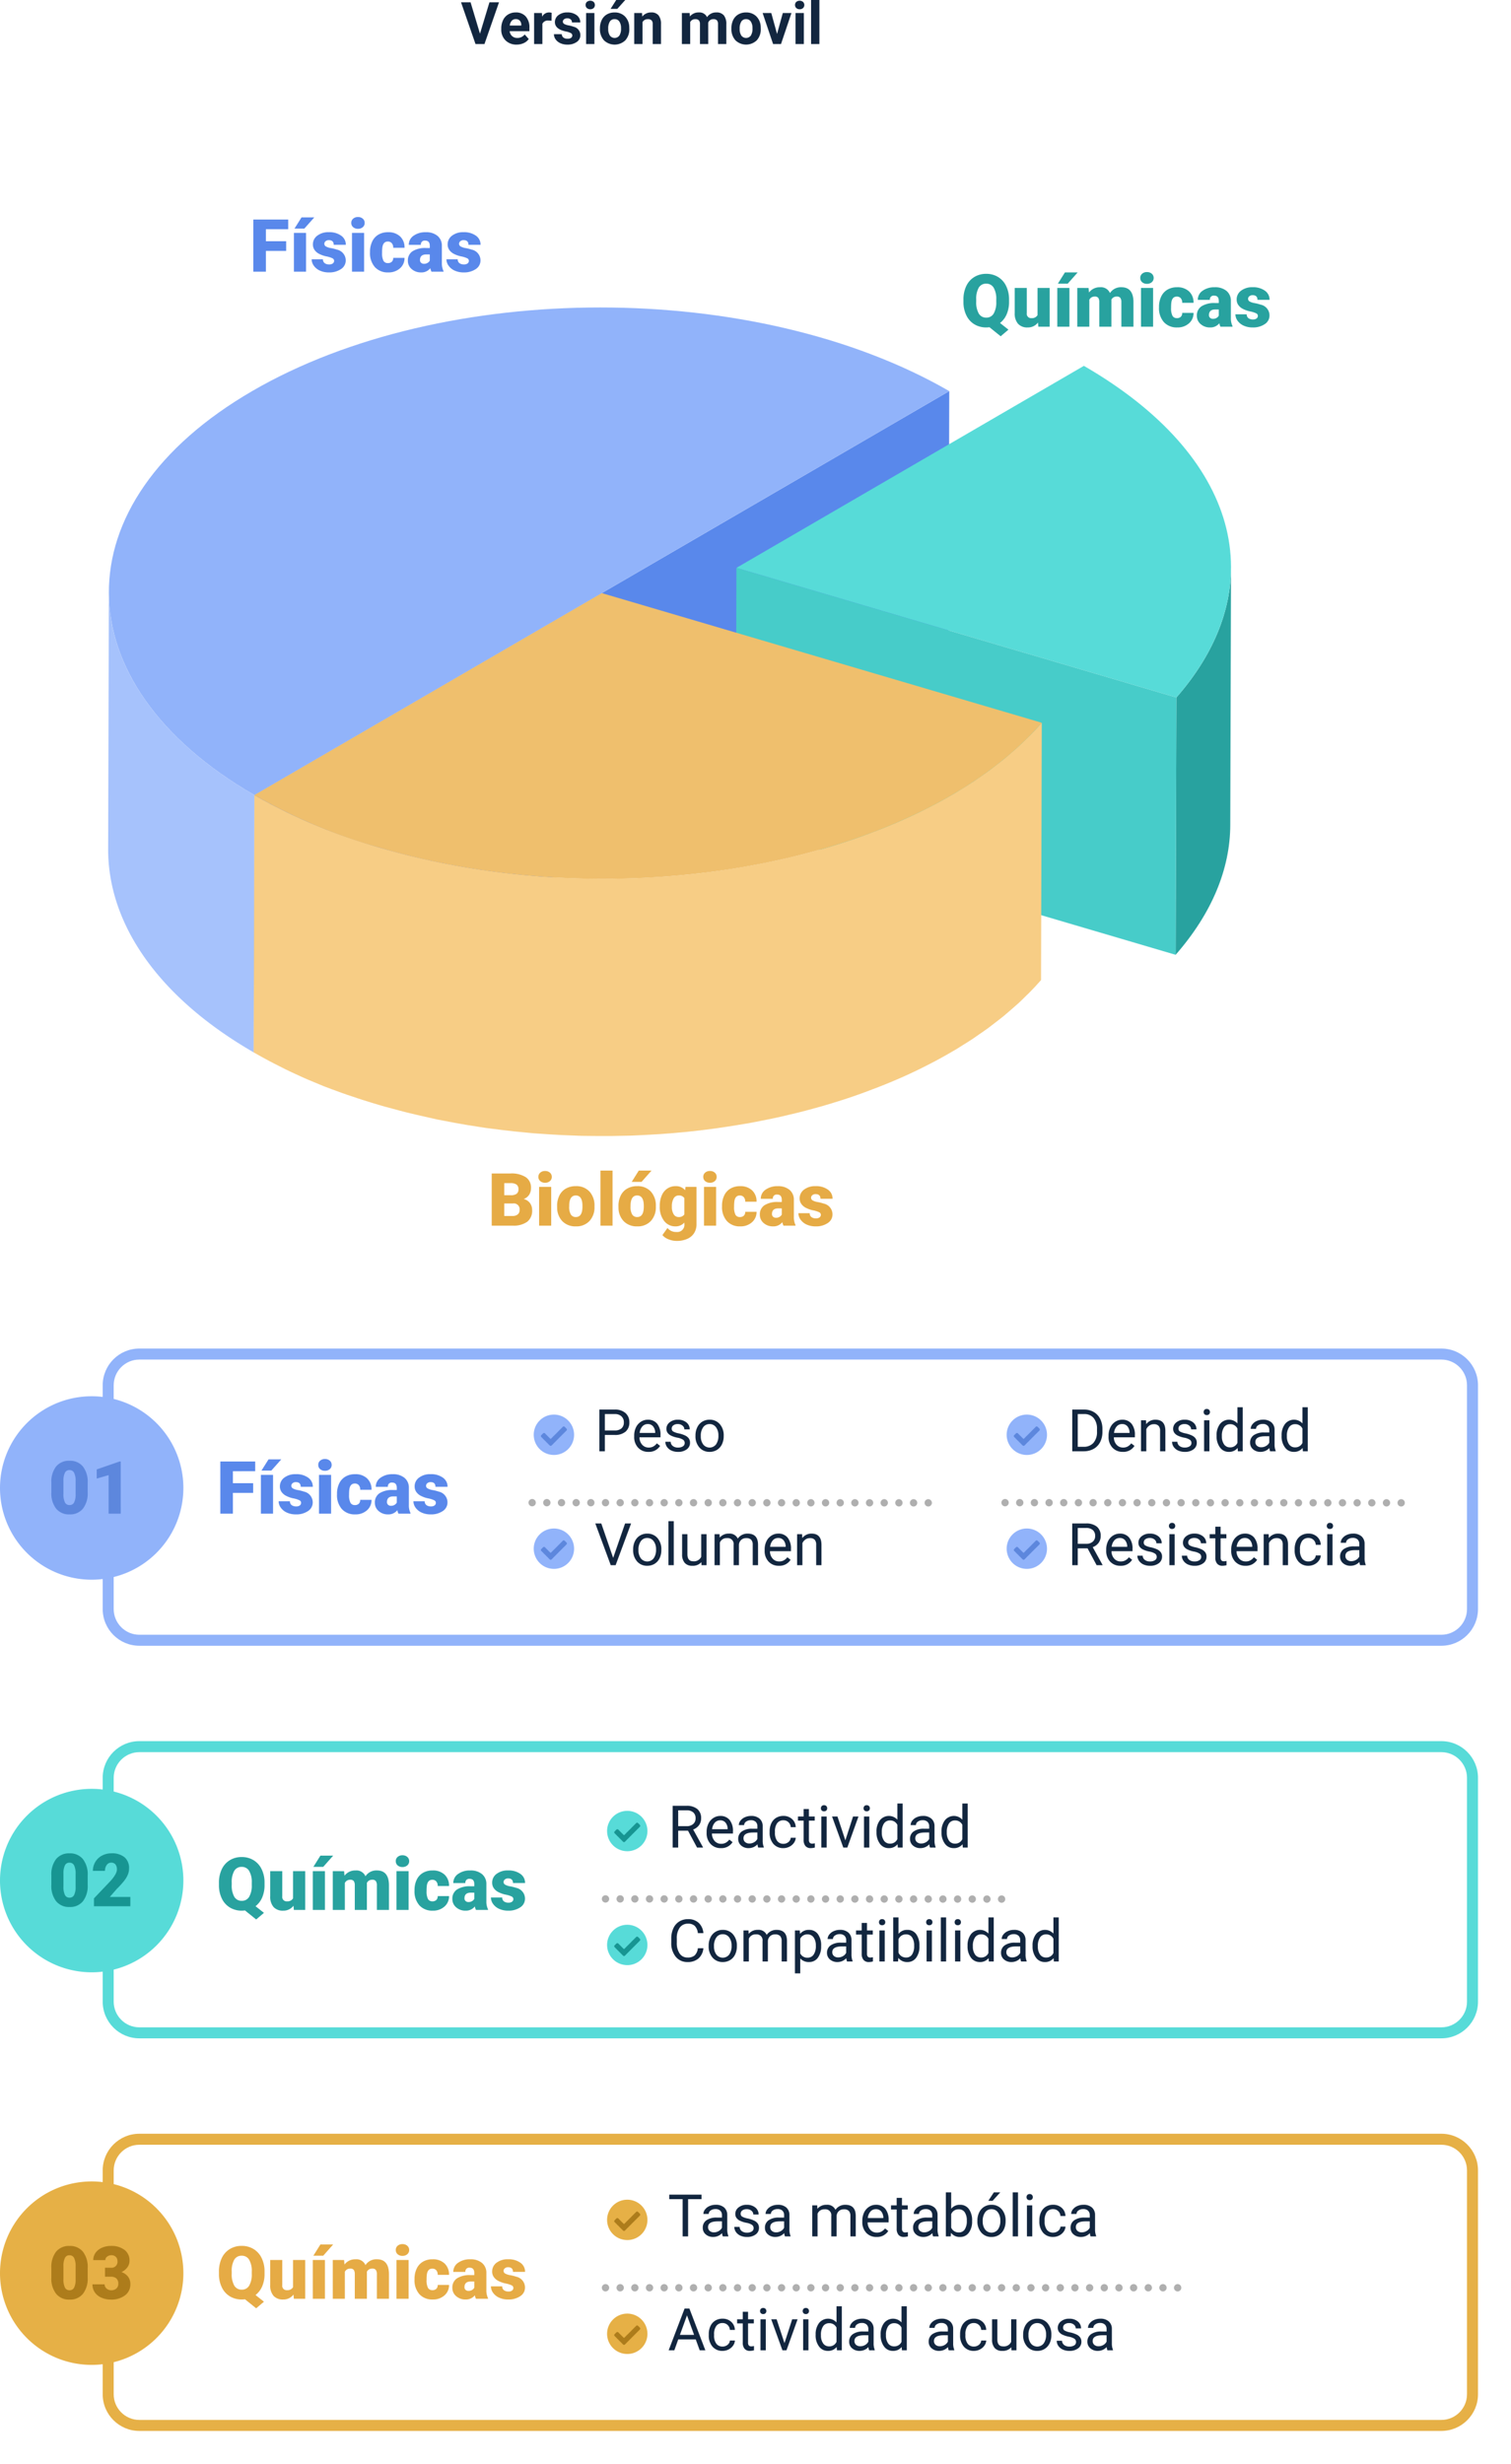 <svg xmlns="http://www.w3.org/2000/svg" xmlns:xlink="http://www.w3.org/1999/xlink" width="412" height="671.548" viewBox="0 0 412 671.548">
  <defs>
    <clipPath id="clip-path">
      <rect id="Rectángulo_360645" data-name="Rectángulo 360645" width="322.511" height="305.689" fill="#91b3fa"/>
    </clipPath>
    <clipPath id="clip-path-2">
      <path id="Trazado_762379" data-name="Trazado 762379" d="M150.286,107.932l-.2,70.122c9.974-11.411,14.863-23.485,14.9-35.4l.2-70.122c-.033,11.917-4.924,23.991-14.9,35.4" transform="translate(-150.088 -72.528)" fill="#28a29f"/>
    </clipPath>
    <clipPath id="clip-path-3">
      <path id="Trazado_913079" data-name="Trazado 913079" d="M0,0H313.511V307.689H0Z" fill="none"/>
    </clipPath>
    <filter id="Trazado_960537" x="19" y="358.548" width="393" height="99" filterUnits="userSpaceOnUse">
      <feOffset dx="3" dy="3" input="SourceAlpha"/>
      <feGaussianBlur stdDeviation="3" result="blur"/>
      <feFlood flood-opacity="0.161"/>
      <feComposite operator="in" in2="blur"/>
      <feComposite in="SourceGraphic"/>
    </filter>
    <filter id="Trazado_960543" x="19" y="465.548" width="393" height="99" filterUnits="userSpaceOnUse">
      <feOffset dx="3" dy="3" input="SourceAlpha"/>
      <feGaussianBlur stdDeviation="3" result="blur-2"/>
      <feFlood flood-opacity="0.161"/>
      <feComposite operator="in" in2="blur-2"/>
      <feComposite in="SourceGraphic"/>
    </filter>
    <filter id="Trazado_960552" x="19" y="572.548" width="393" height="99" filterUnits="userSpaceOnUse">
      <feOffset dx="3" dy="3" input="SourceAlpha"/>
      <feGaussianBlur stdDeviation="3" result="blur-3"/>
      <feFlood flood-opacity="0.161"/>
      <feComposite operator="in" in2="blur-3"/>
      <feComposite in="SourceGraphic"/>
    </filter>
  </defs>
  <g id="Grupo_1137116" data-name="Grupo 1137116" transform="translate(6888.051 7238.848)">
    <g id="Grupo_1136731" data-name="Grupo 1136731" transform="translate(-6858.562 -7224.801)">
      <path id="Trazado_762375" data-name="Trazado 762375" d="M115.387,102.778,20.66,157.828l-.2,70.122,94.727-55.05,94.736-55.054.2-70.124Z" transform="translate(19.221 44.827)" fill="#5988eb"/>
      <g id="Grupo_1024297" data-name="Grupo 1024297">
        <g id="Grupo_1024296" data-name="Grupo 1024296" clip-path="url(#clip-path)">
          <path id="Trazado_762376" data-name="Trazado 762376" d="M12.716,108.924a65.226,65.226,0,0,1-4.961-7.079A54.608,54.608,0,0,1,2.647,90.881,46.8,46.8,0,0,1,.2,75.909v0L0,146.031c-.058,20.055,13.18,40.142,39.683,55.442l.2-70.122c-11.593-6.695-20.65-14.3-27.164-22.426" transform="translate(0 71.304)" fill="#a6c2fc"/>
          <path id="Trazado_762377" data-name="Trazado 762377" d="M229.248,58.767l-94.736,55.056L39.786,168.871c-52.661-30.4-52.948-79.7-.63-110.1s137.433-30.4,190.093,0" transform="translate(0.097 33.781)" fill="#91b3fa"/>
        </g>
      </g>
      <g id="Grupo_1024299" data-name="Grupo 1024299" transform="translate(291.07 140.656)">
        <g id="Grupo_1024298" data-name="Grupo 1024298" clip-path="url(#clip-path-2)">
          <path id="Trazado_762378" data-name="Trazado 762378" d="M165.166,73.676a44.692,44.692,0,0,1-.861,7.513,48.647,48.647,0,0,1-2.151,7.488,55.474,55.474,0,0,1-3.646,7.773,66.9,66.9,0,0,1-5.669,8.407q-1.216,1.545-2.552,3.076l-.2,70.122q1.338-1.53,2.554-3.076a66.741,66.741,0,0,0,5.667-8.407,55.374,55.374,0,0,0,3.646-7.773,48.434,48.434,0,0,0,2.151-7.488,44.686,44.686,0,0,0,.861-7.513c.012-.382.017-.764.019-1.148l.2-70.122c0,.382-.006.766-.017,1.148" transform="translate(-150.088 -72.528)" fill="#28a29f"/>
        </g>
      </g>
      <g id="Grupo_1024301" data-name="Grupo 1024301">
        <g id="Enmascarar_grupo_1115075" data-name="Enmascarar grupo 1115075" clip-path="url(#clip-path-3)">
          <path id="Trazado_762380" data-name="Trazado 762380" d="M183.072,44.174c42.126,24.321,52,59.747,25.221,90.392L88.336,99.23Z" transform="translate(82.977 41.494)" fill="#57dbd8"/>
          <path id="Trazado_762381" data-name="Trazado 762381" d="M208.389,107.9l-.2,70.122L88.232,142.685l.2-70.122Z" transform="translate(82.879 68.161)" fill="#47ccc9"/>
          <path id="Trazado_762382" data-name="Trazado 762382" d="M232.223,97.691c-.357.363-.739.714-1.1,1.074-.731.718-1.466,1.433-2.232,2.133-.673.615-1.381,1.214-2.079,1.815-.584.5-1.154,1.008-1.755,1.5-.731.6-1.5,1.175-2.25,1.757-.613.471-1.208.95-1.837,1.41-.8.586-1.625,1.15-2.445,1.718-.628.434-1.239.879-1.879,1.3-.879.58-1.79,1.138-2.694,1.7-.63.394-1.245.8-1.889,1.185-.237.142-.483.277-.721.417q-1.74,1.024-3.537,2.007c-.44.24-.888.479-1.334.716q-1.644.876-3.332,1.712c-.4.2-.785.4-1.185.591q-2.243,1.088-4.557,2.118c-.273.122-.555.237-.83.355q-1.943.849-3.937,1.654c-.493.2-.989.4-1.487.591q-1.827.716-3.694,1.4c-.432.157-.863.32-1.3.475q-2.449.873-4.955,1.683-2.944.951-5.961,1.815c-.114.033-.231.06-.345.093q-2.854.809-5.77,1.54c-.7.175-1.406.33-2.106.5-1.373.328-2.746.656-4.137.958-.838.18-1.685.343-2.529.516-1.272.258-2.546.518-3.83.754-.686.126-1.379.239-2.067.359q-2.961.515-5.963.952c-.725.107-1.449.213-2.178.312-2.583.351-5.182.669-7.8.931-.25.025-.5.041-.756.064q-3.066.3-6.157.512c-.787.054-1.581.089-2.37.136-1.54.091-3.084.175-4.631.235-.991.037-1.986.062-2.979.087-1.2.029-2.4.058-3.605.07-1.028.01-2.058.008-3.087,0-1.2,0-2.4-.014-3.6-.037-1.069-.019-2.137-.05-3.206-.085-1.092-.037-2.184-.078-3.274-.128s-2.18-.114-3.268-.182-2.18-.14-3.268-.221-2.188-.178-3.281-.277c-1.074-.1-2.147-.2-3.219-.312q-1.638-.175-3.27-.374-1.609-.192-3.217-.407c-1.057-.144-2.112-.3-3.167-.458q-1.731-.259-3.458-.545-1.559-.259-3.115-.547-1.716-.311-3.425-.652-1.481-.3-2.956-.615-2.028-.436-4.044-.913c-.927-.219-1.854-.44-2.777-.671-1.375-.345-2.742-.714-4.106-1.088-1.171-.322-2.349-.628-3.512-.972-1.524-.45-3-.906-4.453-1.369-.456-.145-.9-.295-1.348-.44q-1.489-.489-2.938-.985c-.5-.175-1-.351-1.5-.529-.91-.324-1.8-.652-2.69-.985-.471-.178-.943-.355-1.408-.533-.617-.24-1.218-.489-1.825-.733q-1.5-.605-2.979-1.235-.876-.375-1.742-.764-1.428-.637-2.837-1.305c-.553-.262-1.107-.522-1.656-.791-1-.491-2-1-2.989-1.515-.465-.242-.935-.475-1.4-.723-1.447-.774-2.89-1.569-4.336-2.4l-.2,70.122c1.447.834,2.892,1.631,4.338,2.4.464.248.931.481,1.394.723.993.516,1.99,1.026,2.99,1.515.549.27,1.1.529,1.656.791.939.444,1.887.882,2.841,1.307.574.256,1.156.512,1.738.762.979.421,1.978.832,2.983,1.237.382.153.749.318,1.135.471.225.087.46.171.687.26.465.18.939.357,1.41.533q1.326.5,2.688.987.745.265,1.5.527c.962.334,1.945.661,2.936.985.45.147.894.295,1.35.44,1.451.464,2.928.921,4.453,1.371q.817.239,1.641.475c.619.176,1.249.324,1.87.495,1.365.374,2.731.743,4.106,1.088.923.233,1.85.452,2.777.671q2.016.474,4.044.913c.485.1.964.227,1.451.328s1,.186,1.507.287q1.708.34,3.423.652,1.556.285,3.117.547,1.725.288,3.458.547c.6.089,1.2.2,1.811.285.45.064.9.111,1.356.171q1.606.218,3.217.407,1.632.2,3.268.374,1.609.169,3.221.312c.626.056,1.253.13,1.881.182.465.039.933.06,1.4.1,1.09.083,2.18.155,3.268.221s2.178.13,3.268.182,2.184.091,3.274.128c.628.021,1.255.058,1.881.074.442.01.882,0,1.325.014q1.8.032,3.6.035c1.03,0,2.058.006,3.087,0,1.2-.012,2.4-.039,3.6-.07.681-.017,1.361-.017,2.04-.041.314-.01.624-.035.941-.047,1.548-.06,3.089-.143,4.631-.235.789-.047,1.581-.081,2.368-.136q3.1-.212,6.161-.51c.231-.023.465-.035.7-.058l.056-.008c2.62-.26,5.217-.58,7.8-.929.729-.1,1.453-.208,2.18-.314q3-.436,5.963-.952c.438-.078.888-.134,1.325-.211.25-.047.493-.1.741-.147,1.286-.237,2.558-.5,3.83-.754.844-.173,1.693-.335,2.529-.516,1.392-.3,2.764-.628,4.137-.958.7-.167,1.41-.32,2.106-.495q2.924-.733,5.787-1.546c.109-.031.219-.056.328-.087q3.02-.864,5.963-1.817c.072-.023.145-.043.217-.066q2.4-.777,4.736-1.615c.438-.157.867-.32,1.3-.477q1.865-.681,3.693-1.4c.5-.2,1-.392,1.489-.592q1.987-.8,3.927-1.648c.277-.122.564-.239.842-.361q2.316-1.027,4.556-2.118c.4-.194.789-.4,1.185-.591q1.687-.838,3.332-1.711c.446-.239.892-.475,1.334-.718q1.8-.983,3.535-2.005c.239-.142.485-.277.721-.417.064-.039.132-.076.2-.114.58-.347,1.127-.718,1.695-1.072.9-.562,1.815-1.121,2.692-1.7.64-.425,1.251-.867,1.877-1.3.822-.57,1.652-1.135,2.449-1.72.624-.458,1.22-.935,1.829-1.4.758-.586,1.524-1.164,2.257-1.765.6-.489,1.167-.995,1.747-1.493.7-.605,1.412-1.2,2.087-1.821.12-.111.252-.215.372-.326.638-.59,1.239-1.2,1.852-1.8.368-.361.752-.716,1.111-1.08,1.078-1.1,2.124-2.217,3.12-3.359l.2-70.122c-1,1.142-2.042,2.259-3.122,3.359" transform="translate(19.221 88.609)" fill="#f7cd85"/>
          <path id="Trazado_762383" data-name="Trazado 762383" d="M235.248,111.448C201.763,149.767,120.915,165,54.663,145.473a149.523,149.523,0,0,1-34.1-14.314l94.729-55.048Z" transform="translate(19.316 71.493)" fill="#efbf6d"/>
        </g>
      </g>
    </g>
    <path id="Trazado_960535" data-name="Trazado 960535" d="M10.029-5.664H4.5V0H1.074V-14.219h9.512v2.646H4.5V-8.3h5.527ZM15.449,0H12.139V-10.566h3.311Zm-1.23-14.8H17.7L14.98-11.738l-2.686,0ZM23.1-2.969a.76.76,0,0,0-.439-.674,6.685,6.685,0,0,0-1.67-.527,7.615,7.615,0,0,1-2.031-.718,3.4,3.4,0,0,1-1.221-1.079,2.577,2.577,0,0,1-.42-1.455,2.92,2.92,0,0,1,1.2-2.4,4.948,4.948,0,0,1,3.145-.942,5.482,5.482,0,0,1,3.359.947,2.962,2.962,0,0,1,1.27,2.49h-3.3q0-1.27-1.338-1.27a1.326,1.326,0,0,0-.869.288.892.892,0,0,0-.352.718.819.819,0,0,0,.43.713,4.06,4.06,0,0,0,1.372.449,11.857,11.857,0,0,1,1.655.42A3.007,3.007,0,0,1,26.27-3.066,2.767,2.767,0,0,1,24.985-.713,5.631,5.631,0,0,1,21.66.2a5.747,5.747,0,0,1-2.422-.488,4.05,4.05,0,0,1-1.66-1.328,3.007,3.007,0,0,1-.6-1.768h3.076a1.272,1.272,0,0,0,.488,1.069,2.009,2.009,0,0,0,1.2.337,1.58,1.58,0,0,0,1.011-.273A.875.875,0,0,0,23.1-2.969ZM31.279,0h-3.3V-10.566h3.3Zm-3.5-13.291a1.469,1.469,0,0,1,.508-1.152,1.916,1.916,0,0,1,1.318-.449,1.916,1.916,0,0,1,1.318.449,1.469,1.469,0,0,1,.508,1.152,1.469,1.469,0,0,1-.508,1.152,1.916,1.916,0,0,1-1.318.449,1.916,1.916,0,0,1-1.318-.449A1.469,1.469,0,0,1,27.783-13.291Zm9.99,10.947a1.464,1.464,0,0,0,1.074-.376,1.379,1.379,0,0,0,.371-1.05H42.3A3.653,3.653,0,0,1,41.06-.918,4.631,4.631,0,0,1,37.852.2,4.689,4.689,0,0,1,34.219-1.25a5.7,5.7,0,0,1-1.328-4v-.137a6.436,6.436,0,0,1,.591-2.827,4.3,4.3,0,0,1,1.7-1.885,5.081,5.081,0,0,1,2.637-.659,4.573,4.573,0,0,1,3.271,1.143,4.053,4.053,0,0,1,1.211,3.1H39.219a1.807,1.807,0,0,0-.4-1.26,1.382,1.382,0,0,0-1.074-.439q-1.279,0-1.494,1.631a11.507,11.507,0,0,0-.068,1.426,4.52,4.52,0,0,0,.381,2.207A1.319,1.319,0,0,0,37.773-2.344ZM49.648,0a3.716,3.716,0,0,1-.312-.947A3.06,3.06,0,0,1,46.8.2a3.749,3.749,0,0,1-2.539-.9,2.875,2.875,0,0,1-1.045-2.271,2.955,2.955,0,0,1,1.27-2.6,6.468,6.468,0,0,1,3.691-.879h1.016v-.559q0-1.462-1.26-1.462a1.03,1.03,0,0,0-1.172,1.158H43.467a2.95,2.95,0,0,1,1.3-2.487,5.479,5.479,0,0,1,3.325-.956,4.8,4.8,0,0,1,3.193.986,3.429,3.429,0,0,1,1.2,2.705v4.678a4.79,4.79,0,0,0,.449,2.227V0ZM47.588-2.148a1.836,1.836,0,0,0,1.021-.264,1.653,1.653,0,0,0,.581-.6V-4.7h-.957q-1.719,0-1.719,1.543a.942.942,0,0,0,.3.728A1.1,1.1,0,0,0,47.588-2.148Zm12.256-.82a.76.76,0,0,0-.439-.674,6.685,6.685,0,0,0-1.67-.527A7.615,7.615,0,0,1,55.7-4.888a3.4,3.4,0,0,1-1.221-1.079,2.577,2.577,0,0,1-.42-1.455,2.92,2.92,0,0,1,1.2-2.4,4.948,4.948,0,0,1,3.145-.942,5.482,5.482,0,0,1,3.359.947,2.962,2.962,0,0,1,1.27,2.49h-3.3q0-1.27-1.338-1.27a1.326,1.326,0,0,0-.869.288.892.892,0,0,0-.352.718.819.819,0,0,0,.43.713,4.06,4.06,0,0,0,1.372.449,11.857,11.857,0,0,1,1.655.42,3.007,3.007,0,0,1,2.383,2.939A2.767,2.767,0,0,1,61.733-.713,5.632,5.632,0,0,1,58.408.2a5.747,5.747,0,0,1-2.422-.488,4.05,4.05,0,0,1-1.66-1.328,3.007,3.007,0,0,1-.6-1.768h3.076a1.272,1.272,0,0,0,.488,1.069,2.009,2.009,0,0,0,1.2.337,1.58,1.58,0,0,0,1.011-.273A.875.875,0,0,0,59.844-2.969Z" transform="translate(-6820.051 -7164.801)" fill="#5988eb"/>
    <path id="Trazado_960559" data-name="Trazado 960559" d="M13.135-6.816a8.4,8.4,0,0,1-.654,3.442,5.984,5.984,0,0,1-1.807,2.358L12.969.8,10.85,2.6,7.793.137A6.353,6.353,0,0,1,6.934.2a6.163,6.163,0,0,1-3.223-.84,5.712,5.712,0,0,1-2.192-2.4A8.159,8.159,0,0,1,.7-6.641v-.752a8.414,8.414,0,0,1,.767-3.691,5.713,5.713,0,0,1,2.188-2.461,6.115,6.115,0,0,1,3.257-.869,6.087,6.087,0,0,1,3.223.859,5.79,5.79,0,0,1,2.2,2.446,8.18,8.18,0,0,1,.8,3.638Zm-3.486-.6A5.979,5.979,0,0,0,8.94-10.63a2.271,2.271,0,0,0-2.026-1.1,2.256,2.256,0,0,0-2.041,1.084A6.057,6.057,0,0,0,4.18-7.471v.654A6.145,6.145,0,0,0,4.873-3.6,2.27,2.27,0,0,0,6.934-2.48a2.237,2.237,0,0,0,2.007-1.1,6.016,6.016,0,0,0,.708-3.174Zm11.377,6.27A3.393,3.393,0,0,1,18.2.2,3.328,3.328,0,0,1,15.571-.815a4.251,4.251,0,0,1-.894-2.905v-6.846h3.291V-3.7a1.183,1.183,0,0,0,1.318,1.357A1.72,1.72,0,0,0,20.9-3.154v-7.412h3.311V0H21.123ZM29.6,0H26.289V-10.566H29.6Zm-1.23-14.8h3.477l-2.715,3.066-2.686,0Zm6.455,4.238.107,1.24a3.633,3.633,0,0,1,3.018-1.436A2.675,2.675,0,0,1,40.654-9.17a3.516,3.516,0,0,1,3.105-1.592q3.213,0,3.3,3.887V0h-3.3V-6.67a2.014,2.014,0,0,0-.273-1.182,1.164,1.164,0,0,0-1-.371,1.559,1.559,0,0,0-1.455.869l.01.137V0h-3.3V-6.65a2.117,2.117,0,0,0-.264-1.2,1.161,1.161,0,0,0-1.006-.371,1.578,1.578,0,0,0-1.445.869V0H31.738V-10.566ZM52.412,0h-3.3V-10.566h3.3Zm-3.5-13.291a1.469,1.469,0,0,1,.508-1.152,1.916,1.916,0,0,1,1.318-.449,1.916,1.916,0,0,1,1.318.449,1.469,1.469,0,0,1,.508,1.152,1.469,1.469,0,0,1-.508,1.152,1.916,1.916,0,0,1-1.318.449,1.916,1.916,0,0,1-1.318-.449A1.469,1.469,0,0,1,48.916-13.291Zm9.99,10.947A1.464,1.464,0,0,0,59.98-2.72a1.379,1.379,0,0,0,.371-1.05h3.086A3.653,3.653,0,0,1,62.192-.918,4.631,4.631,0,0,1,58.984.2,4.689,4.689,0,0,1,55.352-1.25a5.7,5.7,0,0,1-1.328-4v-.137a6.436,6.436,0,0,1,.591-2.827,4.3,4.3,0,0,1,1.7-1.885,5.081,5.081,0,0,1,2.637-.659,4.573,4.573,0,0,1,3.271,1.143,4.053,4.053,0,0,1,1.211,3.1H60.352a1.807,1.807,0,0,0-.4-1.26,1.382,1.382,0,0,0-1.074-.439q-1.279,0-1.494,1.631a11.507,11.507,0,0,0-.068,1.426A4.52,4.52,0,0,0,57.7-2.959,1.319,1.319,0,0,0,58.906-2.344ZM70.781,0a3.716,3.716,0,0,1-.312-.947A3.06,3.06,0,0,1,67.93.2a3.749,3.749,0,0,1-2.539-.9,2.875,2.875,0,0,1-1.045-2.271,2.955,2.955,0,0,1,1.27-2.6,6.468,6.468,0,0,1,3.691-.879h1.016v-.559q0-1.462-1.26-1.462a1.03,1.03,0,0,0-1.172,1.158H64.6a2.95,2.95,0,0,1,1.3-2.487,5.479,5.479,0,0,1,3.325-.956,4.8,4.8,0,0,1,3.193.986,3.429,3.429,0,0,1,1.2,2.705v4.678a4.79,4.79,0,0,0,.449,2.227V0ZM68.721-2.148a1.836,1.836,0,0,0,1.021-.264,1.653,1.653,0,0,0,.581-.6V-4.7h-.957q-1.719,0-1.719,1.543a.942.942,0,0,0,.3.728A1.1,1.1,0,0,0,68.721-2.148Zm12.256-.82a.76.76,0,0,0-.439-.674,6.685,6.685,0,0,0-1.67-.527,7.615,7.615,0,0,1-2.031-.718,3.4,3.4,0,0,1-1.221-1.079,2.577,2.577,0,0,1-.42-1.455,2.92,2.92,0,0,1,1.2-2.4,4.948,4.948,0,0,1,3.145-.942,5.482,5.482,0,0,1,3.359.947,2.962,2.962,0,0,1,1.27,2.49h-3.3q0-1.27-1.338-1.27a1.326,1.326,0,0,0-.869.288.892.892,0,0,0-.352.718.819.819,0,0,0,.43.713,4.06,4.06,0,0,0,1.372.449,11.857,11.857,0,0,1,1.655.42A3.007,3.007,0,0,1,84.15-3.066,2.767,2.767,0,0,1,82.866-.713,5.631,5.631,0,0,1,79.541.2a5.747,5.747,0,0,1-2.422-.488,4.05,4.05,0,0,1-1.66-1.328,3.007,3.007,0,0,1-.6-1.768h3.076a1.272,1.272,0,0,0,.488,1.069,2.009,2.009,0,0,0,1.2.337,1.58,1.58,0,0,0,1.011-.273A.875.875,0,0,0,80.977-2.969Z" transform="translate(-6626.051 -7149.801)" fill="#28a29f"/>
    <path id="Trazado_960536" data-name="Trazado 960536" d="M1.074,0V-14.219H6.182a7.232,7.232,0,0,1,4.175,1.006,3.347,3.347,0,0,1,1.431,2.92,3.383,3.383,0,0,1-.508,1.885A2.959,2.959,0,0,1,9.785-7.256a3,3,0,0,1,1.709,1.094,3.18,3.18,0,0,1,.6,1.953,3.765,3.765,0,0,1-1.323,3.14A6.3,6.3,0,0,1,6.846,0ZM4.5-6.045v3.408H6.748a2.136,2.136,0,0,0,1.426-.425,1.487,1.487,0,0,0,.5-1.2A1.576,1.576,0,0,0,6.9-6.045Zm0-2.246H6.289a2.539,2.539,0,0,0,1.6-.411,1.46,1.46,0,0,0,.479-1.185,1.533,1.533,0,0,0-.518-1.3,2.77,2.77,0,0,0-1.67-.4H4.5ZM17.295,0h-3.3V-10.566h3.3ZM13.8-13.291a1.469,1.469,0,0,1,.508-1.152,1.916,1.916,0,0,1,1.318-.449,1.916,1.916,0,0,1,1.318.449,1.469,1.469,0,0,1,.508,1.152,1.469,1.469,0,0,1-.508,1.152,1.916,1.916,0,0,1-1.318.449,1.916,1.916,0,0,1-1.318-.449A1.469,1.469,0,0,1,13.8-13.291Zm5.107,7.91A6.236,6.236,0,0,1,19.521-8.2a4.4,4.4,0,0,1,1.768-1.9,5.323,5.323,0,0,1,2.705-.664,4.858,4.858,0,0,1,3.74,1.47,5.64,5.64,0,0,1,1.367,4v.117a5.472,5.472,0,0,1-1.372,3.921A4.871,4.871,0,0,1,24.014.2a4.927,4.927,0,0,1-3.623-1.353,5.29,5.29,0,0,1-1.475-3.667Zm3.291.205a3.932,3.932,0,0,0,.459,2.148,1.529,1.529,0,0,0,1.357.684q1.758,0,1.8-2.705v-.332q0-2.842-1.816-2.842-1.65,0-1.787,2.451ZM34.023,0h-3.3V-15h3.3Zm1.611-5.381A6.236,6.236,0,0,1,36.25-8.2a4.4,4.4,0,0,1,1.768-1.9,5.323,5.323,0,0,1,2.705-.664,4.858,4.858,0,0,1,3.74,1.47,5.64,5.64,0,0,1,1.367,4v.117a5.472,5.472,0,0,1-1.372,3.921A4.871,4.871,0,0,1,40.742.2a4.927,4.927,0,0,1-3.623-1.353,5.29,5.29,0,0,1-1.475-3.667Zm3.291.205a3.932,3.932,0,0,0,.459,2.148,1.529,1.529,0,0,0,1.357.684q1.758,0,1.8-2.705v-.332q0-2.842-1.816-2.842-1.65,0-1.787,2.451ZM41.172-15h3.477l-2.715,3.066-2.686,0Zm5.723,9.639a7.134,7.134,0,0,1,.527-2.832,4.245,4.245,0,0,1,1.514-1.9,3.99,3.99,0,0,1,2.295-.669,3.173,3.173,0,0,1,2.578,1.113l.117-.918h2.988V-.4a4.455,4.455,0,0,1-.649,2.427,4.167,4.167,0,0,1-1.88,1.582,6.91,6.91,0,0,1-2.852.552,5.961,5.961,0,0,1-2.251-.439,4.063,4.063,0,0,1-1.665-1.143L48.994.645a3.018,3.018,0,0,0,2.422,1.084A1.96,1.96,0,0,0,53.6-.518V-.85A3.09,3.09,0,0,1,51.211.2a3.819,3.819,0,0,1-3.125-1.479,6.13,6.13,0,0,1-1.191-3.96Zm3.3.205A3.759,3.759,0,0,0,50.684-3.1a1.541,1.541,0,0,0,1.367.757A1.748,1.748,0,0,0,53.6-3.057V-7.5a1.7,1.7,0,0,0-1.533-.723,1.551,1.551,0,0,0-1.377.786A4.287,4.287,0,0,0,50.2-5.156ZM62.256,0h-3.3V-10.566h3.3Zm-3.5-13.291a1.469,1.469,0,0,1,.508-1.152,1.916,1.916,0,0,1,1.318-.449,1.916,1.916,0,0,1,1.318.449,1.469,1.469,0,0,1,.508,1.152,1.469,1.469,0,0,1-.508,1.152,1.916,1.916,0,0,1-1.318.449,1.916,1.916,0,0,1-1.318-.449A1.469,1.469,0,0,1,58.76-13.291ZM68.75-2.344a1.464,1.464,0,0,0,1.074-.376A1.379,1.379,0,0,0,70.2-3.77h3.086A3.653,3.653,0,0,1,72.036-.918,4.631,4.631,0,0,1,68.828.2,4.689,4.689,0,0,1,65.2-1.25a5.7,5.7,0,0,1-1.328-4v-.137a6.436,6.436,0,0,1,.591-2.827,4.3,4.3,0,0,1,1.7-1.885,5.081,5.081,0,0,1,2.637-.659A4.573,4.573,0,0,1,72.07-9.619a4.053,4.053,0,0,1,1.211,3.1H70.2a1.806,1.806,0,0,0-.4-1.26,1.382,1.382,0,0,0-1.074-.439q-1.279,0-1.494,1.631a11.508,11.508,0,0,0-.068,1.426,4.52,4.52,0,0,0,.381,2.207A1.319,1.319,0,0,0,68.75-2.344ZM80.625,0a3.716,3.716,0,0,1-.312-.947A3.06,3.06,0,0,1,77.773.2a3.749,3.749,0,0,1-2.539-.9,2.875,2.875,0,0,1-1.045-2.271,2.955,2.955,0,0,1,1.27-2.6,6.468,6.468,0,0,1,3.691-.879h1.016v-.559q0-1.462-1.26-1.462a1.03,1.03,0,0,0-1.172,1.158H74.443a2.95,2.95,0,0,1,1.3-2.487,5.479,5.479,0,0,1,3.325-.956,4.8,4.8,0,0,1,3.193.986,3.429,3.429,0,0,1,1.2,2.705v4.678a4.79,4.79,0,0,0,.449,2.227V0ZM78.564-2.148a1.836,1.836,0,0,0,1.021-.264,1.653,1.653,0,0,0,.581-.6V-4.7h-.957q-1.719,0-1.719,1.543a.942.942,0,0,0,.3.728A1.1,1.1,0,0,0,78.564-2.148Zm12.256-.82a.76.76,0,0,0-.439-.674,6.685,6.685,0,0,0-1.67-.527,7.615,7.615,0,0,1-2.031-.718,3.4,3.4,0,0,1-1.221-1.079,2.577,2.577,0,0,1-.42-1.455,2.92,2.92,0,0,1,1.2-2.4,4.948,4.948,0,0,1,3.145-.942,5.482,5.482,0,0,1,3.359.947,2.962,2.962,0,0,1,1.27,2.49h-3.3q0-1.27-1.338-1.27a1.326,1.326,0,0,0-.869.288.892.892,0,0,0-.352.718.819.819,0,0,0,.43.713,4.06,4.06,0,0,0,1.372.449,11.857,11.857,0,0,1,1.655.42,3.007,3.007,0,0,1,2.383,2.939A2.767,2.767,0,0,1,92.71-.713,5.631,5.631,0,0,1,89.385.2a5.747,5.747,0,0,1-2.422-.488A4.05,4.05,0,0,1,85.3-1.621a3.007,3.007,0,0,1-.6-1.768h3.076a1.272,1.272,0,0,0,.488,1.069,2.009,2.009,0,0,0,1.2.337,1.58,1.58,0,0,0,1.011-.273A.875.875,0,0,0,90.82-2.969Z" transform="translate(-6755.051 -6904.801)" fill="#e6ab45"/>
    <g transform="matrix(1, 0, 0, 1, -6888.05, -7238.85)" filter="url(#Trazado_960537)">
      <g id="Trazado_960537-2" data-name="Trazado 960537" transform="translate(25 364.55)" fill="#fff">
        <path d="M 365 79.5 L 10 79.5 C 5.313 79.5 1.5 75.687 1.5 71 L 1.5 10 C 1.5 5.313 5.313 1.5 10 1.5 L 365 1.5 C 369.687 1.5 373.5 5.313 373.5 10 L 373.5 71 C 373.5 75.687 369.687 79.5 365 79.5 Z" stroke="none"/>
        <path d="M 10 3 C 6.14 3 3 6.14 3 10 L 3 71 C 3 74.86 6.14 78 10 78 L 365 78 C 368.86 78 372 74.86 372 71 L 372 10 C 372 6.14 368.86 3 365 3 L 10 3 M 10 0 L 365 0 C 370.523 0 375 4.477 375 10 L 375 71 C 375 76.523 370.523 81 365 81 L 10 81 C 4.477 81 0 76.523 0 71 L 0 10 C 0 4.477 4.477 0 10 0 Z" stroke="none" fill="#91b3fa"/>
      </g>
    </g>
    <g transform="matrix(1, 0, 0, 1, -6888.05, -7238.85)" filter="url(#Trazado_960543)">
      <g id="Trazado_960543-2" data-name="Trazado 960543" transform="translate(25 471.55)" fill="#fff">
        <path d="M 365 79.5 L 10 79.5 C 5.313 79.5 1.5 75.687 1.5 71 L 1.5 10 C 1.5 5.313 5.313 1.5 10 1.5 L 365 1.5 C 369.687 1.5 373.5 5.313 373.5 10 L 373.5 71 C 373.5 75.687 369.687 79.5 365 79.5 Z" stroke="none"/>
        <path d="M 10 3 C 6.14 3 3 6.14 3 10 L 3 71 C 3 74.86 6.14 78 10 78 L 365 78 C 368.86 78 372 74.86 372 71 L 372 10 C 372 6.14 368.86 3 365 3 L 10 3 M 10 0 L 365 0 C 370.523 0 375 4.477 375 10 L 375 71 C 375 76.523 370.523 81 365 81 L 10 81 C 4.477 81 0 76.523 0 71 L 0 10 C 0 4.477 4.477 0 10 0 Z" stroke="none" fill="#57dbd8"/>
      </g>
    </g>
    <g transform="matrix(1, 0, 0, 1, -6888.05, -7238.85)" filter="url(#Trazado_960552)">
      <g id="Trazado_960552-2" data-name="Trazado 960552" transform="translate(25 578.55)" fill="#fff">
        <path d="M 365 79.5 L 10 79.5 C 5.313 79.5 1.5 75.687 1.5 71 L 1.5 10 C 1.5 5.313 5.313 1.5 10 1.5 L 365 1.5 C 369.687 1.5 373.5 5.313 373.5 10 L 373.5 71 C 373.5 75.687 369.687 79.5 365 79.5 Z" stroke="none"/>
        <path d="M 10 3 C 6.14 3 3 6.14 3 10 L 3 71 C 3 74.86 6.14 78 10 78 L 365 78 C 368.86 78 372 74.86 372 71 L 372 10 C 372 6.14 368.86 3 365 3 L 10 3 M 10 0 L 365 0 C 370.523 0 375 4.477 375 10 L 375 71 C 375 76.523 370.523 81 365 81 L 10 81 C 4.477 81 0 76.523 0 71 L 0 10 C 0 4.477 4.477 0 10 0 Z" stroke="none" fill="#e6b046"/>
      </g>
    </g>
    <path id="Trazado_960538" data-name="Trazado 960538" d="M25,0A25,25,0,1,1,0,25,25,25,0,0,1,25,0Z" transform="translate(-6888.051 -6858.3)" fill="#91b3fa"/>
    <path id="Trazado_960546" data-name="Trazado 960546" d="M25,0A25,25,0,1,1,0,25,25,25,0,0,1,25,0Z" transform="translate(-6888.051 -6751.3)" fill="#57dbd8"/>
    <path id="Trazado_960554" data-name="Trazado 960554" d="M25,0A25,25,0,1,1,0,25,25,25,0,0,1,25,0Z" transform="translate(-6888.051 -6644.3)" fill="#e6b046"/>
    <path id="Trazado_960539" data-name="Trazado 960539" d="M21.91,15.189a6.789,6.789,0,0,1-1.294,4.443A4.471,4.471,0,0,1,16.969,21.2,4.5,4.5,0,0,1,13.3,19.623,6.779,6.779,0,0,1,12,15.189v-2.6a6.789,6.789,0,0,1,1.294-4.443,4.483,4.483,0,0,1,3.657-1.562,4.484,4.484,0,0,1,3.662,1.572,6.8,6.8,0,0,1,1.3,4.443Zm-3.291-3.018a5.071,5.071,0,0,0-.4-2.29,1.338,1.338,0,0,0-1.27-.757,1.307,1.307,0,0,0-1.235.7,4.777,4.777,0,0,0-.415,2.129V15.59a5.109,5.109,0,0,0,.4,2.329,1.343,1.343,0,0,0,1.27.737,1.325,1.325,0,0,0,1.24-.718,4.878,4.878,0,0,0,.41-2.251ZM30.914,21h-3.3V10.492l-3.242.947v-2.5l6.24-2.158h.3Z" transform="translate(-6886.051 -6847.3)" fill="#5d87dd"/>
    <path id="Trazado_960547" data-name="Trazado 960547" d="M21.91,15.189a6.789,6.789,0,0,1-1.294,4.443A4.471,4.471,0,0,1,16.969,21.2,4.5,4.5,0,0,1,13.3,19.623,6.779,6.779,0,0,1,12,15.189v-2.6a6.789,6.789,0,0,1,1.294-4.443,4.483,4.483,0,0,1,3.657-1.562,4.484,4.484,0,0,1,3.662,1.572,6.8,6.8,0,0,1,1.3,4.443Zm-3.291-3.018a5.071,5.071,0,0,0-.4-2.29,1.338,1.338,0,0,0-1.27-.757,1.307,1.307,0,0,0-1.235.7,4.777,4.777,0,0,0-.415,2.129V15.59a5.109,5.109,0,0,0,.4,2.329,1.343,1.343,0,0,0,1.27.737,1.325,1.325,0,0,0,1.24-.718,4.878,4.878,0,0,0,.41-2.251ZM33.541,21H23.619V18.852l4.57-4.8q1.689-1.924,1.689-3.057a2.126,2.126,0,0,0-.4-1.4,1.43,1.43,0,0,0-1.162-.479,1.447,1.447,0,0,0-1.221.64,2.629,2.629,0,0,0-.469,1.6h-3.3a4.67,4.67,0,0,1,.654-2.417A4.588,4.588,0,0,1,25.8,7.2a5.4,5.4,0,0,1,2.6-.625,5.308,5.308,0,0,1,3.55,1.064A3.8,3.8,0,0,1,33.189,10.7a4.439,4.439,0,0,1-.312,1.636A7.173,7.173,0,0,1,31.905,14a24.476,24.476,0,0,1-2.124,2.339l-1.836,2.119h5.6Z" transform="translate(-6886.051 -6740.3)" fill="#179592"/>
    <path id="Trazado_960555" data-name="Trazado 960555" d="M21.91,15.189a6.789,6.789,0,0,1-1.294,4.443A4.471,4.471,0,0,1,16.969,21.2,4.5,4.5,0,0,1,13.3,19.623,6.779,6.779,0,0,1,12,15.189v-2.6a6.789,6.789,0,0,1,1.294-4.443,4.483,4.483,0,0,1,3.657-1.562,4.484,4.484,0,0,1,3.662,1.572,6.8,6.8,0,0,1,1.3,4.443Zm-3.291-3.018a5.071,5.071,0,0,0-.4-2.29,1.338,1.338,0,0,0-1.27-.757,1.307,1.307,0,0,0-1.235.7,4.777,4.777,0,0,0-.415,2.129V15.59a5.109,5.109,0,0,0,.4,2.329,1.343,1.343,0,0,0,1.27.737,1.325,1.325,0,0,0,1.24-.718,4.878,4.878,0,0,0,.41-2.251Zm8.008.342H28.18a1.614,1.614,0,0,0,1.846-1.807,1.562,1.562,0,0,0-.439-1.147,1.666,1.666,0,0,0-1.24-.444,1.784,1.784,0,0,0-1.138.381,1.162,1.162,0,0,0-.483.947H23.434a3.369,3.369,0,0,1,.625-2,4.127,4.127,0,0,1,1.733-1.372,5.926,5.926,0,0,1,2.437-.493,5.823,5.823,0,0,1,3.73,1.084,3.6,3.6,0,0,1,1.357,2.979,3,3,0,0,1-.562,1.733A4,4,0,0,1,31.119,13.7,3.823,3.823,0,0,1,32.9,14.94a3.279,3.279,0,0,1,.645,2.065,3.669,3.669,0,0,1-1.465,3.047A6.08,6.08,0,0,1,28.229,21.2a6.306,6.306,0,0,1-2.593-.532,4.062,4.062,0,0,1-1.812-1.475,3.834,3.834,0,0,1-.615-2.144H26.52a1.482,1.482,0,0,0,.527,1.133,1.862,1.862,0,0,0,1.3.479,1.95,1.95,0,0,0,1.387-.483,1.616,1.616,0,0,0,.518-1.235,1.889,1.889,0,0,0-.537-1.523,2.245,2.245,0,0,0-1.484-.449h-1.6Z" transform="translate(-6886.051 -6633.3)" fill="#ad7c1b"/>
    <path id="Trazado_960540" data-name="Trazado 960540" d="M10.029-5.664H4.5V0H1.074V-14.219h9.512v2.646H4.5V-8.3h5.527ZM15.449,0H12.139V-10.566h3.311Zm-1.23-14.8H17.7L14.98-11.738l-2.686,0ZM23.1-2.969a.76.76,0,0,0-.439-.674,6.685,6.685,0,0,0-1.67-.527,7.615,7.615,0,0,1-2.031-.718,3.4,3.4,0,0,1-1.221-1.079,2.577,2.577,0,0,1-.42-1.455,2.92,2.92,0,0,1,1.2-2.4,4.948,4.948,0,0,1,3.145-.942,5.482,5.482,0,0,1,3.359.947,2.962,2.962,0,0,1,1.27,2.49h-3.3q0-1.27-1.338-1.27a1.326,1.326,0,0,0-.869.288.892.892,0,0,0-.352.718.819.819,0,0,0,.43.713,4.06,4.06,0,0,0,1.372.449,11.857,11.857,0,0,1,1.655.42A3.007,3.007,0,0,1,26.27-3.066,2.767,2.767,0,0,1,24.985-.713,5.631,5.631,0,0,1,21.66.2a5.747,5.747,0,0,1-2.422-.488,4.05,4.05,0,0,1-1.66-1.328,3.007,3.007,0,0,1-.6-1.768h3.076a1.272,1.272,0,0,0,.488,1.069,2.009,2.009,0,0,0,1.2.337,1.58,1.58,0,0,0,1.011-.273A.875.875,0,0,0,23.1-2.969ZM31.279,0h-3.3V-10.566h3.3Zm-3.5-13.291a1.469,1.469,0,0,1,.508-1.152,1.916,1.916,0,0,1,1.318-.449,1.916,1.916,0,0,1,1.318.449,1.469,1.469,0,0,1,.508,1.152,1.469,1.469,0,0,1-.508,1.152,1.916,1.916,0,0,1-1.318.449,1.916,1.916,0,0,1-1.318-.449A1.469,1.469,0,0,1,27.783-13.291Zm9.99,10.947a1.464,1.464,0,0,0,1.074-.376,1.379,1.379,0,0,0,.371-1.05H42.3A3.653,3.653,0,0,1,41.06-.918,4.631,4.631,0,0,1,37.852.2,4.689,4.689,0,0,1,34.219-1.25a5.7,5.7,0,0,1-1.328-4v-.137a6.436,6.436,0,0,1,.591-2.827,4.3,4.3,0,0,1,1.7-1.885,5.081,5.081,0,0,1,2.637-.659,4.573,4.573,0,0,1,3.271,1.143,4.053,4.053,0,0,1,1.211,3.1H39.219a1.807,1.807,0,0,0-.4-1.26,1.382,1.382,0,0,0-1.074-.439q-1.279,0-1.494,1.631a11.507,11.507,0,0,0-.068,1.426,4.52,4.52,0,0,0,.381,2.207A1.319,1.319,0,0,0,37.773-2.344ZM49.648,0a3.716,3.716,0,0,1-.312-.947A3.06,3.06,0,0,1,46.8.2a3.749,3.749,0,0,1-2.539-.9,2.875,2.875,0,0,1-1.045-2.271,2.955,2.955,0,0,1,1.27-2.6,6.468,6.468,0,0,1,3.691-.879h1.016v-.559q0-1.462-1.26-1.462a1.03,1.03,0,0,0-1.172,1.158H43.467a2.95,2.95,0,0,1,1.3-2.487,5.479,5.479,0,0,1,3.325-.956,4.8,4.8,0,0,1,3.193.986,3.429,3.429,0,0,1,1.2,2.705v4.678a4.79,4.79,0,0,0,.449,2.227V0ZM47.588-2.148a1.836,1.836,0,0,0,1.021-.264,1.653,1.653,0,0,0,.581-.6V-4.7h-.957q-1.719,0-1.719,1.543a.942.942,0,0,0,.3.728A1.1,1.1,0,0,0,47.588-2.148Zm12.256-.82a.76.76,0,0,0-.439-.674,6.685,6.685,0,0,0-1.67-.527A7.615,7.615,0,0,1,55.7-4.888a3.4,3.4,0,0,1-1.221-1.079,2.577,2.577,0,0,1-.42-1.455,2.92,2.92,0,0,1,1.2-2.4,4.948,4.948,0,0,1,3.145-.942,5.482,5.482,0,0,1,3.359.947,2.962,2.962,0,0,1,1.27,2.49h-3.3q0-1.27-1.338-1.27a1.326,1.326,0,0,0-.869.288.892.892,0,0,0-.352.718.819.819,0,0,0,.43.713,4.06,4.06,0,0,0,1.372.449,11.857,11.857,0,0,1,1.655.42,3.007,3.007,0,0,1,2.383,2.939A2.767,2.767,0,0,1,61.733-.713,5.632,5.632,0,0,1,58.408.2a5.747,5.747,0,0,1-2.422-.488,4.05,4.05,0,0,1-1.66-1.328,3.007,3.007,0,0,1-.6-1.768h3.076a1.272,1.272,0,0,0,.488,1.069,2.009,2.009,0,0,0,1.2.337,1.58,1.58,0,0,0,1.011-.273A.875.875,0,0,0,59.844-2.969Z" transform="translate(-6829.051 -6826.3)" fill="#5988eb"/>
    <path id="Trazado_960548" data-name="Trazado 960548" d="M13.135-6.816a8.4,8.4,0,0,1-.654,3.442,5.984,5.984,0,0,1-1.807,2.358L12.969.8,10.85,2.6,7.793.137A6.353,6.353,0,0,1,6.934.2a6.163,6.163,0,0,1-3.223-.84,5.712,5.712,0,0,1-2.192-2.4A8.159,8.159,0,0,1,.7-6.641v-.752a8.414,8.414,0,0,1,.767-3.691,5.713,5.713,0,0,1,2.188-2.461,6.115,6.115,0,0,1,3.257-.869,6.087,6.087,0,0,1,3.223.859,5.79,5.79,0,0,1,2.2,2.446,8.18,8.18,0,0,1,.8,3.638Zm-3.486-.6A5.979,5.979,0,0,0,8.94-10.63a2.271,2.271,0,0,0-2.026-1.1,2.256,2.256,0,0,0-2.041,1.084A6.057,6.057,0,0,0,4.18-7.471v.654A6.145,6.145,0,0,0,4.873-3.6,2.27,2.27,0,0,0,6.934-2.48a2.237,2.237,0,0,0,2.007-1.1,6.016,6.016,0,0,0,.708-3.174Zm11.377,6.27A3.393,3.393,0,0,1,18.2.2,3.328,3.328,0,0,1,15.571-.815a4.251,4.251,0,0,1-.894-2.905v-6.846h3.291V-3.7a1.183,1.183,0,0,0,1.318,1.357A1.72,1.72,0,0,0,20.9-3.154v-7.412h3.311V0H21.123ZM29.6,0H26.289V-10.566H29.6Zm-1.23-14.8h3.477l-2.715,3.066-2.686,0Zm6.455,4.238.107,1.24a3.633,3.633,0,0,1,3.018-1.436A2.675,2.675,0,0,1,40.654-9.17a3.516,3.516,0,0,1,3.105-1.592q3.213,0,3.3,3.887V0h-3.3V-6.67a2.014,2.014,0,0,0-.273-1.182,1.164,1.164,0,0,0-1-.371,1.559,1.559,0,0,0-1.455.869l.01.137V0h-3.3V-6.65a2.117,2.117,0,0,0-.264-1.2,1.161,1.161,0,0,0-1.006-.371,1.578,1.578,0,0,0-1.445.869V0H31.738V-10.566ZM52.412,0h-3.3V-10.566h3.3Zm-3.5-13.291a1.469,1.469,0,0,1,.508-1.152,1.916,1.916,0,0,1,1.318-.449,1.916,1.916,0,0,1,1.318.449,1.469,1.469,0,0,1,.508,1.152,1.469,1.469,0,0,1-.508,1.152,1.916,1.916,0,0,1-1.318.449,1.916,1.916,0,0,1-1.318-.449A1.469,1.469,0,0,1,48.916-13.291Zm9.99,10.947A1.464,1.464,0,0,0,59.98-2.72a1.379,1.379,0,0,0,.371-1.05h3.086A3.653,3.653,0,0,1,62.192-.918,4.631,4.631,0,0,1,58.984.2,4.689,4.689,0,0,1,55.352-1.25a5.7,5.7,0,0,1-1.328-4v-.137a6.436,6.436,0,0,1,.591-2.827,4.3,4.3,0,0,1,1.7-1.885,5.081,5.081,0,0,1,2.637-.659,4.573,4.573,0,0,1,3.271,1.143,4.053,4.053,0,0,1,1.211,3.1H60.352a1.807,1.807,0,0,0-.4-1.26,1.382,1.382,0,0,0-1.074-.439q-1.279,0-1.494,1.631a11.507,11.507,0,0,0-.068,1.426A4.52,4.52,0,0,0,57.7-2.959,1.319,1.319,0,0,0,58.906-2.344ZM70.781,0a3.716,3.716,0,0,1-.312-.947A3.06,3.06,0,0,1,67.93.2a3.749,3.749,0,0,1-2.539-.9,2.875,2.875,0,0,1-1.045-2.271,2.955,2.955,0,0,1,1.27-2.6,6.468,6.468,0,0,1,3.691-.879h1.016v-.559q0-1.462-1.26-1.462a1.03,1.03,0,0,0-1.172,1.158H64.6a2.95,2.95,0,0,1,1.3-2.487,5.479,5.479,0,0,1,3.325-.956,4.8,4.8,0,0,1,3.193.986,3.429,3.429,0,0,1,1.2,2.705v4.678a4.79,4.79,0,0,0,.449,2.227V0ZM68.721-2.148a1.836,1.836,0,0,0,1.021-.264,1.653,1.653,0,0,0,.581-.6V-4.7h-.957q-1.719,0-1.719,1.543a.942.942,0,0,0,.3.728A1.1,1.1,0,0,0,68.721-2.148Zm12.256-.82a.76.76,0,0,0-.439-.674,6.685,6.685,0,0,0-1.67-.527,7.615,7.615,0,0,1-2.031-.718,3.4,3.4,0,0,1-1.221-1.079,2.577,2.577,0,0,1-.42-1.455,2.92,2.92,0,0,1,1.2-2.4,4.948,4.948,0,0,1,3.145-.942,5.482,5.482,0,0,1,3.359.947,2.962,2.962,0,0,1,1.27,2.49h-3.3q0-1.27-1.338-1.27a1.326,1.326,0,0,0-.869.288.892.892,0,0,0-.352.718.819.819,0,0,0,.43.713,4.06,4.06,0,0,0,1.372.449,11.857,11.857,0,0,1,1.655.42A3.007,3.007,0,0,1,84.15-3.066,2.767,2.767,0,0,1,82.866-.713,5.631,5.631,0,0,1,79.541.2a5.747,5.747,0,0,1-2.422-.488,4.05,4.05,0,0,1-1.66-1.328,3.007,3.007,0,0,1-.6-1.768h3.076a1.272,1.272,0,0,0,.488,1.069,2.009,2.009,0,0,0,1.2.337,1.58,1.58,0,0,0,1.011-.273A.875.875,0,0,0,80.977-2.969Z" transform="translate(-6829.051 -6718.3)" fill="#28a29f"/>
    <path id="Trazado_960556" data-name="Trazado 960556" d="M13.135-6.816a8.4,8.4,0,0,1-.654,3.442,5.984,5.984,0,0,1-1.807,2.358L12.969.8,10.85,2.6,7.793.137A6.353,6.353,0,0,1,6.934.2a6.163,6.163,0,0,1-3.223-.84,5.712,5.712,0,0,1-2.192-2.4A8.159,8.159,0,0,1,.7-6.641v-.752a8.414,8.414,0,0,1,.767-3.691,5.713,5.713,0,0,1,2.188-2.461,6.115,6.115,0,0,1,3.257-.869,6.087,6.087,0,0,1,3.223.859,5.79,5.79,0,0,1,2.2,2.446,8.18,8.18,0,0,1,.8,3.638Zm-3.486-.6A5.979,5.979,0,0,0,8.94-10.63a2.271,2.271,0,0,0-2.026-1.1,2.256,2.256,0,0,0-2.041,1.084A6.057,6.057,0,0,0,4.18-7.471v.654A6.145,6.145,0,0,0,4.873-3.6,2.27,2.27,0,0,0,6.934-2.48a2.237,2.237,0,0,0,2.007-1.1,6.016,6.016,0,0,0,.708-3.174Zm11.377,6.27A3.393,3.393,0,0,1,18.2.2,3.328,3.328,0,0,1,15.571-.815a4.251,4.251,0,0,1-.894-2.905v-6.846h3.291V-3.7a1.183,1.183,0,0,0,1.318,1.357A1.72,1.72,0,0,0,20.9-3.154v-7.412h3.311V0H21.123ZM29.6,0H26.289V-10.566H29.6Zm-1.23-14.8h3.477l-2.715,3.066-2.686,0Zm6.455,4.238.107,1.24a3.633,3.633,0,0,1,3.018-1.436A2.675,2.675,0,0,1,40.654-9.17a3.516,3.516,0,0,1,3.105-1.592q3.213,0,3.3,3.887V0h-3.3V-6.67a2.014,2.014,0,0,0-.273-1.182,1.164,1.164,0,0,0-1-.371,1.559,1.559,0,0,0-1.455.869l.01.137V0h-3.3V-6.65a2.117,2.117,0,0,0-.264-1.2,1.161,1.161,0,0,0-1.006-.371,1.578,1.578,0,0,0-1.445.869V0H31.738V-10.566ZM52.412,0h-3.3V-10.566h3.3Zm-3.5-13.291a1.469,1.469,0,0,1,.508-1.152,1.916,1.916,0,0,1,1.318-.449,1.916,1.916,0,0,1,1.318.449,1.469,1.469,0,0,1,.508,1.152,1.469,1.469,0,0,1-.508,1.152,1.916,1.916,0,0,1-1.318.449,1.916,1.916,0,0,1-1.318-.449A1.469,1.469,0,0,1,48.916-13.291Zm9.99,10.947A1.464,1.464,0,0,0,59.98-2.72a1.379,1.379,0,0,0,.371-1.05h3.086A3.653,3.653,0,0,1,62.192-.918,4.631,4.631,0,0,1,58.984.2,4.689,4.689,0,0,1,55.352-1.25a5.7,5.7,0,0,1-1.328-4v-.137a6.436,6.436,0,0,1,.591-2.827,4.3,4.3,0,0,1,1.7-1.885,5.081,5.081,0,0,1,2.637-.659,4.573,4.573,0,0,1,3.271,1.143,4.053,4.053,0,0,1,1.211,3.1H60.352a1.807,1.807,0,0,0-.4-1.26,1.382,1.382,0,0,0-1.074-.439q-1.279,0-1.494,1.631a11.507,11.507,0,0,0-.068,1.426A4.52,4.52,0,0,0,57.7-2.959,1.319,1.319,0,0,0,58.906-2.344ZM70.781,0a3.716,3.716,0,0,1-.312-.947A3.06,3.06,0,0,1,67.93.2a3.749,3.749,0,0,1-2.539-.9,2.875,2.875,0,0,1-1.045-2.271,2.955,2.955,0,0,1,1.27-2.6,6.468,6.468,0,0,1,3.691-.879h1.016v-.559q0-1.462-1.26-1.462a1.03,1.03,0,0,0-1.172,1.158H64.6a2.95,2.95,0,0,1,1.3-2.487,5.479,5.479,0,0,1,3.325-.956,4.8,4.8,0,0,1,3.193.986,3.429,3.429,0,0,1,1.2,2.705v4.678a4.79,4.79,0,0,0,.449,2.227V0ZM68.721-2.148a1.836,1.836,0,0,0,1.021-.264,1.653,1.653,0,0,0,.581-.6V-4.7h-.957q-1.719,0-1.719,1.543a.942.942,0,0,0,.3.728A1.1,1.1,0,0,0,68.721-2.148Zm12.256-.82a.76.76,0,0,0-.439-.674,6.685,6.685,0,0,0-1.67-.527,7.615,7.615,0,0,1-2.031-.718,3.4,3.4,0,0,1-1.221-1.079,2.577,2.577,0,0,1-.42-1.455,2.92,2.92,0,0,1,1.2-2.4,4.948,4.948,0,0,1,3.145-.942,5.482,5.482,0,0,1,3.359.947,2.962,2.962,0,0,1,1.27,2.49h-3.3q0-1.27-1.338-1.27a1.326,1.326,0,0,0-.869.288.892.892,0,0,0-.352.718.819.819,0,0,0,.43.713,4.06,4.06,0,0,0,1.372.449,11.857,11.857,0,0,1,1.655.42A3.007,3.007,0,0,1,84.15-3.066,2.767,2.767,0,0,1,82.866-.713,5.631,5.631,0,0,1,79.541.2a5.747,5.747,0,0,1-2.422-.488,4.05,4.05,0,0,1-1.66-1.328,3.007,3.007,0,0,1-.6-1.768h3.076a1.272,1.272,0,0,0,.488,1.069,2.009,2.009,0,0,0,1.2.337,1.58,1.58,0,0,0,1.011-.273A.875.875,0,0,0,80.977-2.969Z" transform="translate(-6829.051 -6612.323)" fill="#e6ab45"/>
    <path id="Trazado_960544" data-name="Trazado 960544" d="M2.82,12.547V17H1.32V5.625h4.2a4.215,4.215,0,0,1,2.926.953A3.231,3.231,0,0,1,9.5,9.1a3.189,3.189,0,0,1-1.035,2.551,4.4,4.4,0,0,1-2.965.895Zm0-1.227h2.7a2.7,2.7,0,0,0,1.844-.567A2.075,2.075,0,0,0,8,9.113a2.143,2.143,0,0,0-.641-1.628A2.525,2.525,0,0,0,5.6,6.852H2.82ZM14.7,17.156a3.693,3.693,0,0,1-2.8-1.129,4.19,4.19,0,0,1-1.078-3.02v-.266A5.073,5.073,0,0,1,11.3,10.5a3.748,3.748,0,0,1,1.344-1.547,3.378,3.378,0,0,1,1.871-.559,3.166,3.166,0,0,1,2.563,1.086,4.7,4.7,0,0,1,.914,3.109v.6H12.266a3,3,0,0,0,.73,2.02,2.3,2.3,0,0,0,1.777.77,2.517,2.517,0,0,0,1.3-.312,3.259,3.259,0,0,0,.93-.828l.883.688A3.55,3.55,0,0,1,14.7,17.156Zm-.18-7.578a1.928,1.928,0,0,0-1.469.637A3.1,3.1,0,0,0,12.313,12h4.234v-.109a2.753,2.753,0,0,0-.594-1.707A1.815,1.815,0,0,0,14.516,9.578Zm10.07,5.18a1.064,1.064,0,0,0-.441-.91,4.249,4.249,0,0,0-1.539-.559,7.277,7.277,0,0,1-1.742-.562,2.479,2.479,0,0,1-.953-.781,1.869,1.869,0,0,1-.309-1.078,2.193,2.193,0,0,1,.879-1.758,3.432,3.432,0,0,1,2.246-.719,3.532,3.532,0,0,1,2.332.742,2.357,2.357,0,0,1,.895,1.9H24.5a1.3,1.3,0,0,0-.5-1.023,1.888,1.888,0,0,0-1.27-.43,1.976,1.976,0,0,0-1.234.344,1.082,1.082,0,0,0-.445.9.877.877,0,0,0,.414.789,5.1,5.1,0,0,0,1.5.508,7.8,7.8,0,0,1,1.754.578,2.558,2.558,0,0,1,1,.809,1.988,1.988,0,0,1,.324,1.152,2.163,2.163,0,0,1-.906,1.816,3.8,3.8,0,0,1-2.352.684,4.257,4.257,0,0,1-1.8-.359,2.922,2.922,0,0,1-1.223-1,2.42,2.42,0,0,1-.441-1.395h1.445a1.5,1.5,0,0,0,.582,1.152,2.258,2.258,0,0,0,1.434.426,2.331,2.331,0,0,0,1.316-.332A1.02,1.02,0,0,0,24.586,14.758ZM27.531,12.7a4.993,4.993,0,0,1,.488-2.234A3.643,3.643,0,0,1,29.379,8.93a3.7,3.7,0,0,1,1.988-.539,3.565,3.565,0,0,1,2.793,1.2,4.6,4.6,0,0,1,1.066,3.18v.1a5.036,5.036,0,0,1-.473,2.215A3.589,3.589,0,0,1,33.4,16.609a3.743,3.743,0,0,1-2.02.547,3.556,3.556,0,0,1-2.785-1.2A4.575,4.575,0,0,1,27.531,12.8Zm1.453.172a3.616,3.616,0,0,0,.652,2.258,2.211,2.211,0,0,0,3.5-.012,3.955,3.955,0,0,0,.648-2.418,3.61,3.61,0,0,0-.66-2.254,2.1,2.1,0,0,0-1.754-.863,2.075,2.075,0,0,0-1.727.852A3.925,3.925,0,0,0,28.984,12.867Z" transform="translate(-6725.949 -6860.3)" fill="#12263f"/>
    <path id="Trazado_960549" data-name="Trazado 960549" d="M5.492,12.4H2.82V17H1.313V5.625H5.078A4.457,4.457,0,0,1,8.035,6.5,3.148,3.148,0,0,1,9.07,9.047,3.062,3.062,0,0,1,8.5,10.9a3.428,3.428,0,0,1-1.6,1.18L9.57,16.906V17H7.961ZM2.82,11.172h2.3A2.6,2.6,0,0,0,6.9,10.593a1.959,1.959,0,0,0,.66-1.55,2.062,2.062,0,0,0-.629-1.62,2.663,2.663,0,0,0-1.816-.571H2.82Zm11.633,5.984a3.693,3.693,0,0,1-2.8-1.129,4.19,4.19,0,0,1-1.078-3.02v-.266a5.073,5.073,0,0,1,.48-2.246A3.748,3.748,0,0,1,12.4,8.949a3.378,3.378,0,0,1,1.871-.559,3.166,3.166,0,0,1,2.563,1.086,4.7,4.7,0,0,1,.914,3.109v.6H12.023a3,3,0,0,0,.73,2.02,2.3,2.3,0,0,0,1.777.77,2.517,2.517,0,0,0,1.3-.312,3.259,3.259,0,0,0,.93-.828l.883.688A3.55,3.55,0,0,1,14.453,17.156Zm-.18-7.578a1.928,1.928,0,0,0-1.469.637A3.1,3.1,0,0,0,12.07,12H16.3v-.109a2.753,2.753,0,0,0-.594-1.707A1.815,1.815,0,0,0,14.273,9.578ZM24.641,17a3.036,3.036,0,0,1-.2-.891,3.225,3.225,0,0,1-2.406,1.047,2.984,2.984,0,0,1-2.051-.707,2.287,2.287,0,0,1-.8-1.793,2.39,2.39,0,0,1,1-2.051,4.733,4.733,0,0,1,2.824-.73h1.406v-.664A1.623,1.623,0,0,0,23.961,10a1.821,1.821,0,0,0-1.336-.449,2.107,2.107,0,0,0-1.3.391,1.151,1.151,0,0,0-.523.945H19.352A2,2,0,0,1,19.8,9.668a3.066,3.066,0,0,1,1.219-.934,4.1,4.1,0,0,1,1.691-.344A3.342,3.342,0,0,1,25,9.121a2.635,2.635,0,0,1,.859,2.012v3.891a4.757,4.757,0,0,0,.3,1.852V17Zm-2.4-1.1a2.54,2.54,0,0,0,1.289-.352,2.127,2.127,0,0,0,.883-.914V12.9H23.281q-2.656,0-2.656,1.555a1.316,1.316,0,0,0,.453,1.063A1.742,1.742,0,0,0,22.242,15.9Zm9.273.078a2.082,2.082,0,0,0,1.352-.469,1.649,1.649,0,0,0,.641-1.172h1.367a2.621,2.621,0,0,1-.5,1.383,3.293,3.293,0,0,1-1.23,1.047,3.55,3.55,0,0,1-1.629.391A3.482,3.482,0,0,1,28.77,16a4.59,4.59,0,0,1-1.02-3.152v-.242a5.089,5.089,0,0,1,.453-2.2,3.451,3.451,0,0,1,1.3-1.492,3.7,3.7,0,0,1,2-.531,3.39,3.39,0,0,1,2.363.852,3.043,3.043,0,0,1,1,2.211H33.508a1.992,1.992,0,0,0-.621-1.348,1.932,1.932,0,0,0-1.379-.527,2.023,2.023,0,0,0-1.707.793,3.724,3.724,0,0,0-.605,2.293v.273a3.65,3.65,0,0,0,.6,2.25A2.033,2.033,0,0,0,31.516,15.977ZM38.461,6.5V8.547h1.578V9.664H38.461v5.249a1.173,1.173,0,0,0,.211.763.888.888,0,0,0,.719.254,3.5,3.5,0,0,0,.688-.094V17a4.215,4.215,0,0,1-1.109.155,1.8,1.8,0,0,1-1.461-.586,2.517,2.517,0,0,1-.492-1.664V9.664H35.477V8.547h1.539V6.5ZM43.3,17H41.852V8.547H43.3ZM41.734,6.3a.863.863,0,0,1,.215-.594.807.807,0,0,1,.637-.242.819.819,0,0,1,.641.242.854.854,0,0,1,.219.594.826.826,0,0,1-.219.586.834.834,0,0,1-.641.234.821.821,0,0,1-.637-.234A.834.834,0,0,1,41.734,6.3ZM48.4,15.039l2.094-6.492h1.477L48.938,17h-1.1L44.773,8.547H46.25ZM54.93,17H53.484V8.547H54.93ZM53.367,6.3a.863.863,0,0,1,.215-.594.807.807,0,0,1,.637-.242.819.819,0,0,1,.641.242.854.854,0,0,1,.219.594.826.826,0,0,1-.219.586.834.834,0,0,1-.641.234.821.821,0,0,1-.637-.234A.834.834,0,0,1,53.367,6.3Zm3.523,6.4a4.952,4.952,0,0,1,.922-3.129,3.137,3.137,0,0,1,4.766-.168V5h1.445V17H62.7l-.07-.906a2.943,2.943,0,0,1-2.414,1.063,2.887,2.887,0,0,1-2.395-1.2,5.008,5.008,0,0,1-.926-3.141Zm1.445.164a3.749,3.749,0,0,0,.594,2.25,1.92,1.92,0,0,0,1.641.813A2.108,2.108,0,0,0,62.578,14.7V10.813a2.125,2.125,0,0,0-1.992-1.2,1.929,1.929,0,0,0-1.656.82A4.128,4.128,0,0,0,58.336,12.867ZM71.484,17a3.036,3.036,0,0,1-.2-.891,3.225,3.225,0,0,1-2.406,1.047,2.984,2.984,0,0,1-2.051-.707,2.288,2.288,0,0,1-.8-1.793,2.39,2.39,0,0,1,1-2.051,4.733,4.733,0,0,1,2.824-.73h1.406v-.664A1.623,1.623,0,0,0,70.8,10a1.821,1.821,0,0,0-1.336-.449,2.108,2.108,0,0,0-1.3.391,1.151,1.151,0,0,0-.523.945H66.2a2,2,0,0,1,.449-1.223,3.066,3.066,0,0,1,1.219-.934,4.1,4.1,0,0,1,1.691-.344,3.342,3.342,0,0,1,2.289.73,2.635,2.635,0,0,1,.859,2.012v3.891a4.757,4.757,0,0,0,.3,1.852V17Zm-2.4-1.1a2.54,2.54,0,0,0,1.289-.352,2.127,2.127,0,0,0,.883-.914V12.9H70.125q-2.656,0-2.656,1.555a1.316,1.316,0,0,0,.453,1.063A1.742,1.742,0,0,0,69.086,15.9Zm5.531-3.2a4.952,4.952,0,0,1,.922-3.129A3.137,3.137,0,0,1,80.3,9.406V5H81.75V17H80.422l-.07-.906a2.943,2.943,0,0,1-2.414,1.063,2.887,2.887,0,0,1-2.395-1.2,5.008,5.008,0,0,1-.926-3.141Zm1.445.164a3.749,3.749,0,0,0,.594,2.25,1.92,1.92,0,0,0,1.641.813A2.108,2.108,0,0,0,80.3,14.7V10.813a2.125,2.125,0,0,0-1.992-1.2,1.929,1.929,0,0,0-1.656.82A4.128,4.128,0,0,0,76.063,12.867Z" transform="translate(-6705.949 -6752.3)" fill="#12263f"/>
    <path id="Trazado_960553" data-name="Trazado 960553" d="M9.18,6.852H5.523V17H4.031V6.852H.383V5.625h8.8ZM14.977,17a3.036,3.036,0,0,1-.2-.891,3.225,3.225,0,0,1-2.406,1.047,2.984,2.984,0,0,1-2.051-.707,2.287,2.287,0,0,1-.8-1.793,2.39,2.39,0,0,1,1-2.051,4.733,4.733,0,0,1,2.824-.73H14.75v-.664A1.623,1.623,0,0,0,14.3,10a1.821,1.821,0,0,0-1.336-.449,2.107,2.107,0,0,0-1.3.391,1.151,1.151,0,0,0-.523.945H9.688a2,2,0,0,1,.449-1.223,3.066,3.066,0,0,1,1.219-.934,4.1,4.1,0,0,1,1.691-.344,3.342,3.342,0,0,1,2.289.73,2.635,2.635,0,0,1,.859,2.012v3.891a4.757,4.757,0,0,0,.3,1.852V17Zm-2.4-1.1a2.54,2.54,0,0,0,1.289-.352,2.127,2.127,0,0,0,.883-.914V12.9H13.617q-2.656,0-2.656,1.555a1.316,1.316,0,0,0,.453,1.063A1.742,1.742,0,0,0,12.578,15.9Zm10.8-1.141a1.064,1.064,0,0,0-.441-.91,4.249,4.249,0,0,0-1.539-.559,7.277,7.277,0,0,1-1.742-.562,2.479,2.479,0,0,1-.953-.781,1.869,1.869,0,0,1-.309-1.078,2.193,2.193,0,0,1,.879-1.758,3.432,3.432,0,0,1,2.246-.719,3.532,3.532,0,0,1,2.332.742,2.357,2.357,0,0,1,.895,1.9H23.3a1.3,1.3,0,0,0-.5-1.023,1.888,1.888,0,0,0-1.27-.43,1.976,1.976,0,0,0-1.234.344,1.082,1.082,0,0,0-.445.9.877.877,0,0,0,.414.789,5.1,5.1,0,0,0,1.5.508,7.8,7.8,0,0,1,1.754.578,2.558,2.558,0,0,1,1,.809,1.988,1.988,0,0,1,.324,1.152,2.163,2.163,0,0,1-.906,1.816,3.8,3.8,0,0,1-2.352.684,4.257,4.257,0,0,1-1.8-.359,2.922,2.922,0,0,1-1.223-1,2.42,2.42,0,0,1-.441-1.395h1.445a1.5,1.5,0,0,0,.582,1.152,2.258,2.258,0,0,0,1.434.426,2.331,2.331,0,0,0,1.316-.332A1.02,1.02,0,0,0,23.383,14.758ZM31.93,17a3.036,3.036,0,0,1-.2-.891,3.225,3.225,0,0,1-2.406,1.047,2.984,2.984,0,0,1-2.051-.707,2.287,2.287,0,0,1-.8-1.793,2.39,2.39,0,0,1,1-2.051,4.733,4.733,0,0,1,2.824-.73H31.7v-.664A1.623,1.623,0,0,0,31.25,10a1.821,1.821,0,0,0-1.336-.449,2.107,2.107,0,0,0-1.3.391,1.151,1.151,0,0,0-.523.945H26.641a2,2,0,0,1,.449-1.223,3.066,3.066,0,0,1,1.219-.934A4.1,4.1,0,0,1,30,8.391a3.342,3.342,0,0,1,2.289.73,2.635,2.635,0,0,1,.859,2.012v3.891a4.757,4.757,0,0,0,.3,1.852V17Zm-2.4-1.1a2.54,2.54,0,0,0,1.289-.352,2.127,2.127,0,0,0,.883-.914V12.9H30.57q-2.656,0-2.656,1.555a1.316,1.316,0,0,0,.453,1.063A1.742,1.742,0,0,0,29.531,15.9Zm11.2-7.352.039.938a3.122,3.122,0,0,1,2.508-1.094A2.417,2.417,0,0,1,45.7,9.75a3.2,3.2,0,0,1,1.1-.984,3.242,3.242,0,0,1,1.6-.375q2.781,0,2.828,2.945V17H49.773V11.422a1.941,1.941,0,0,0-.414-1.355,1.823,1.823,0,0,0-1.391-.449,1.917,1.917,0,0,0-1.336.48,1.949,1.949,0,0,0-.617,1.293V17H44.563V11.461a1.613,1.613,0,0,0-1.8-1.844,1.934,1.934,0,0,0-1.945,1.211V17H39.367V8.547Zm16.172,8.609a3.693,3.693,0,0,1-2.8-1.129,4.19,4.19,0,0,1-1.078-3.02v-.266a5.073,5.073,0,0,1,.48-2.246,3.748,3.748,0,0,1,1.344-1.547,3.378,3.378,0,0,1,1.871-.559,3.166,3.166,0,0,1,2.563,1.086,4.7,4.7,0,0,1,.914,3.109v.6H54.477a3,3,0,0,0,.73,2.02,2.3,2.3,0,0,0,1.777.77,2.517,2.517,0,0,0,1.3-.312,3.259,3.259,0,0,0,.93-.828l.883.688A3.55,3.55,0,0,1,56.906,17.156Zm-.18-7.578a1.928,1.928,0,0,0-1.469.637A3.1,3.1,0,0,0,54.523,12h4.234v-.109a2.753,2.753,0,0,0-.594-1.707A1.815,1.815,0,0,0,56.727,9.578ZM63.836,6.5V8.547h1.578V9.664H63.836v5.249a1.173,1.173,0,0,0,.211.763.888.888,0,0,0,.719.254,3.5,3.5,0,0,0,.688-.094V17a4.215,4.215,0,0,1-1.109.155,1.8,1.8,0,0,1-1.461-.586,2.517,2.517,0,0,1-.492-1.664V9.664H60.852V8.547h1.539V6.5ZM72.32,17a3.036,3.036,0,0,1-.2-.891,3.225,3.225,0,0,1-2.406,1.047,2.984,2.984,0,0,1-2.051-.707,2.288,2.288,0,0,1-.8-1.793,2.39,2.39,0,0,1,1-2.051,4.733,4.733,0,0,1,2.824-.73h1.406v-.664A1.623,1.623,0,0,0,71.641,10,1.821,1.821,0,0,0,70.3,9.555a2.108,2.108,0,0,0-1.3.391,1.151,1.151,0,0,0-.523.945H67.031a2,2,0,0,1,.449-1.223A3.066,3.066,0,0,1,68.7,8.734a4.1,4.1,0,0,1,1.691-.344,3.342,3.342,0,0,1,2.289.73,2.635,2.635,0,0,1,.859,2.012v3.891a4.757,4.757,0,0,0,.3,1.852V17Zm-2.4-1.1a2.54,2.54,0,0,0,1.289-.352,2.127,2.127,0,0,0,.883-.914V12.9H70.961q-2.656,0-2.656,1.555a1.316,1.316,0,0,0,.453,1.063A1.742,1.742,0,0,0,69.922,15.9Zm13.039-3.031a5.026,5.026,0,0,1-.891,3.113,2.846,2.846,0,0,1-2.391,1.176A2.947,2.947,0,0,1,77.2,16.023l-.07.977H75.8V5H77.25V9.477a2.93,2.93,0,0,1,2.414-1.086,2.863,2.863,0,0,1,2.418,1.164,5.177,5.177,0,0,1,.879,3.188ZM81.516,12.7a3.906,3.906,0,0,0-.57-2.281,1.888,1.888,0,0,0-1.641-.8,2.122,2.122,0,0,0-2.055,1.328V14.6a2.181,2.181,0,0,0,2.07,1.328,1.878,1.878,0,0,0,1.617-.8A4.153,4.153,0,0,0,81.516,12.7ZM84.4,12.7a4.993,4.993,0,0,1,.488-2.234A3.643,3.643,0,0,1,86.246,8.93a3.7,3.7,0,0,1,1.988-.539,3.565,3.565,0,0,1,2.793,1.2,4.6,4.6,0,0,1,1.066,3.18v.1a5.036,5.036,0,0,1-.473,2.215,3.589,3.589,0,0,1-1.352,1.527,3.743,3.743,0,0,1-2.02.547,3.556,3.556,0,0,1-2.785-1.2A4.575,4.575,0,0,1,84.4,12.8Zm1.453.172a3.616,3.616,0,0,0,.652,2.258,2.211,2.211,0,0,0,3.5-.012,3.955,3.955,0,0,0,.648-2.418,3.61,3.61,0,0,0-.66-2.254,2.1,2.1,0,0,0-1.754-.863,2.075,2.075,0,0,0-1.727.852A3.925,3.925,0,0,0,85.852,12.867ZM88.891,5h1.75L88.547,7.3l-1.164,0Zm6.586,12H94.031V5h1.445Zm3.883,0H97.914V8.547h1.445ZM97.8,6.3a.863.863,0,0,1,.215-.594.807.807,0,0,1,.637-.242.819.819,0,0,1,.641.242.854.854,0,0,1,.219.594.826.826,0,0,1-.219.586.834.834,0,0,1-.641.234.821.821,0,0,1-.637-.234A.834.834,0,0,1,97.8,6.3Zm7.266,9.672a2.082,2.082,0,0,0,1.352-.469,1.649,1.649,0,0,0,.641-1.172h1.367a2.621,2.621,0,0,1-.5,1.383,3.293,3.293,0,0,1-1.23,1.047,3.55,3.55,0,0,1-1.629.391A3.482,3.482,0,0,1,102.316,16a4.59,4.59,0,0,1-1.02-3.152v-.242a5.089,5.089,0,0,1,.453-2.2,3.451,3.451,0,0,1,1.3-1.492,3.7,3.7,0,0,1,2-.531,3.39,3.39,0,0,1,2.363.852,3.043,3.043,0,0,1,1,2.211h-1.367a1.992,1.992,0,0,0-.621-1.348,1.932,1.932,0,0,0-1.379-.527,2.023,2.023,0,0,0-1.707.793,3.724,3.724,0,0,0-.605,2.293v.273a3.65,3.65,0,0,0,.6,2.25A2.033,2.033,0,0,0,105.063,15.977ZM115.266,17a3.036,3.036,0,0,1-.2-.891,3.225,3.225,0,0,1-2.406,1.047,2.984,2.984,0,0,1-2.051-.707,2.288,2.288,0,0,1-.8-1.793,2.39,2.39,0,0,1,1-2.051,4.733,4.733,0,0,1,2.824-.73h1.406v-.664A1.623,1.623,0,0,0,114.586,10a1.821,1.821,0,0,0-1.336-.449,2.108,2.108,0,0,0-1.3.391,1.151,1.151,0,0,0-.523.945h-1.453a2,2,0,0,1,.449-1.223,3.066,3.066,0,0,1,1.219-.934,4.1,4.1,0,0,1,1.691-.344,3.342,3.342,0,0,1,2.289.73,2.635,2.635,0,0,1,.859,2.012v3.891a4.757,4.757,0,0,0,.3,1.852V17Zm-2.4-1.1a2.54,2.54,0,0,0,1.289-.352,2.127,2.127,0,0,0,.883-.914V12.9h-1.133q-2.656,0-2.656,1.555a1.316,1.316,0,0,0,.453,1.063A1.742,1.742,0,0,0,112.867,15.9Z" transform="translate(-6705.949 -6646.323)" fill="#12263f"/>
    <path id="Trazado_960561" data-name="Trazado 960561" d="M1.32,17V5.625H4.531a5.169,5.169,0,0,1,2.625.656A4.438,4.438,0,0,1,8.918,8.148a6.078,6.078,0,0,1,.629,2.781v.727a6.1,6.1,0,0,1-.621,2.82,4.369,4.369,0,0,1-1.773,1.859A5.5,5.5,0,0,1,4.469,17ZM2.82,6.852v8.922H4.4a3.434,3.434,0,0,0,2.7-1.079,4.458,4.458,0,0,0,.965-3.073v-.665a4.529,4.529,0,0,0-.91-3.014A3.239,3.239,0,0,0,4.57,6.852Zm12.273,10.3a3.693,3.693,0,0,1-2.8-1.129,4.19,4.19,0,0,1-1.078-3.02v-.266A5.073,5.073,0,0,1,11.7,10.5a3.748,3.748,0,0,1,1.344-1.547,3.378,3.378,0,0,1,1.871-.559,3.166,3.166,0,0,1,2.563,1.086,4.7,4.7,0,0,1,.914,3.109v.6H12.664a3,3,0,0,0,.73,2.02,2.3,2.3,0,0,0,1.777.77,2.517,2.517,0,0,0,1.3-.312,3.259,3.259,0,0,0,.93-.828l.883.688A3.55,3.55,0,0,1,15.094,17.156Zm-.18-7.578a1.928,1.928,0,0,0-1.469.637A3.1,3.1,0,0,0,12.711,12h4.234v-.109a2.753,2.753,0,0,0-.594-1.707A1.815,1.815,0,0,0,14.914,9.578ZM21.43,8.547l.047,1.063a3.08,3.08,0,0,1,2.531-1.219q2.68,0,2.7,3.023V17H25.266V11.406a1.946,1.946,0,0,0-.418-1.352,1.675,1.675,0,0,0-1.277-.437,2.086,2.086,0,0,0-1.234.375,2.546,2.546,0,0,0-.828.984V17H20.063V8.547Zm12.383,6.211a1.064,1.064,0,0,0-.441-.91,4.249,4.249,0,0,0-1.539-.559,7.277,7.277,0,0,1-1.742-.562,2.479,2.479,0,0,1-.953-.781,1.869,1.869,0,0,1-.309-1.078,2.193,2.193,0,0,1,.879-1.758,3.432,3.432,0,0,1,2.246-.719,3.532,3.532,0,0,1,2.332.742,2.357,2.357,0,0,1,.895,1.9H33.727a1.3,1.3,0,0,0-.5-1.023,1.888,1.888,0,0,0-1.27-.43,1.976,1.976,0,0,0-1.234.344,1.082,1.082,0,0,0-.445.9.877.877,0,0,0,.414.789,5.1,5.1,0,0,0,1.5.508,7.8,7.8,0,0,1,1.754.578,2.558,2.558,0,0,1,1,.809,1.988,1.988,0,0,1,.324,1.152,2.163,2.163,0,0,1-.906,1.816A3.8,3.8,0,0,1,32,17.156a4.257,4.257,0,0,1-1.8-.359,2.922,2.922,0,0,1-1.223-1,2.42,2.42,0,0,1-.441-1.395h1.445a1.5,1.5,0,0,0,.582,1.152A2.258,2.258,0,0,0,32,15.977a2.331,2.331,0,0,0,1.316-.332A1.02,1.02,0,0,0,33.813,14.758ZM38.711,17H37.266V8.547h1.445ZM37.148,6.3a.863.863,0,0,1,.215-.594A.807.807,0,0,1,38,5.469a.819.819,0,0,1,.641.242.854.854,0,0,1,.219.594.826.826,0,0,1-.219.586A.834.834,0,0,1,38,7.125a.821.821,0,0,1-.637-.234A.834.834,0,0,1,37.148,6.3Zm3.523,6.4a4.952,4.952,0,0,1,.922-3.129,3.137,3.137,0,0,1,4.766-.168V5H47.8V17H46.477l-.07-.906a2.943,2.943,0,0,1-2.414,1.063,2.887,2.887,0,0,1-2.395-1.2,5.008,5.008,0,0,1-.926-3.141Zm1.445.164a3.749,3.749,0,0,0,.594,2.25,1.92,1.92,0,0,0,1.641.813A2.108,2.108,0,0,0,46.359,14.7V10.813a2.125,2.125,0,0,0-1.992-1.2,1.929,1.929,0,0,0-1.656.82A4.128,4.128,0,0,0,42.117,12.867ZM55.266,17a3.036,3.036,0,0,1-.2-.891,3.225,3.225,0,0,1-2.406,1.047,2.984,2.984,0,0,1-2.051-.707,2.287,2.287,0,0,1-.8-1.793,2.39,2.39,0,0,1,1-2.051,4.733,4.733,0,0,1,2.824-.73h1.406v-.664A1.623,1.623,0,0,0,54.586,10a1.821,1.821,0,0,0-1.336-.449,2.107,2.107,0,0,0-1.3.391,1.151,1.151,0,0,0-.523.945H49.977a2,2,0,0,1,.449-1.223,3.066,3.066,0,0,1,1.219-.934,4.1,4.1,0,0,1,1.691-.344,3.342,3.342,0,0,1,2.289.73,2.635,2.635,0,0,1,.859,2.012v3.891a4.757,4.757,0,0,0,.3,1.852V17Zm-2.4-1.1a2.54,2.54,0,0,0,1.289-.352,2.127,2.127,0,0,0,.883-.914V12.9H53.906q-2.656,0-2.656,1.555a1.316,1.316,0,0,0,.453,1.063A1.742,1.742,0,0,0,52.867,15.9ZM58.4,12.7a4.952,4.952,0,0,1,.922-3.129,3.137,3.137,0,0,1,4.766-.168V5h1.445V17H64.2l-.07-.906a2.943,2.943,0,0,1-2.414,1.063,2.887,2.887,0,0,1-2.395-1.2,5.008,5.008,0,0,1-.926-3.141Zm1.445.164a3.749,3.749,0,0,0,.594,2.25,1.92,1.92,0,0,0,1.641.813A2.108,2.108,0,0,0,64.086,14.7V10.813a2.125,2.125,0,0,0-1.992-1.2,1.929,1.929,0,0,0-1.656.82A4.128,4.128,0,0,0,59.844,12.867Z" transform="translate(-6597 -6860.3)" fill="#12263f"/>
    <path id="Trazado_960545" data-name="Trazado 960545" d="M5.086,15.008l3.25-9.383H9.977L5.758,17H4.43L.219,5.625H1.852ZM10.531,12.7a4.993,4.993,0,0,1,.488-2.234A3.643,3.643,0,0,1,12.379,8.93a3.7,3.7,0,0,1,1.988-.539,3.565,3.565,0,0,1,2.793,1.2,4.6,4.6,0,0,1,1.066,3.18v.1a5.036,5.036,0,0,1-.473,2.215A3.589,3.589,0,0,1,16.4,16.609a3.743,3.743,0,0,1-2.02.547,3.556,3.556,0,0,1-2.785-1.2A4.575,4.575,0,0,1,10.531,12.8Zm1.453.172a3.616,3.616,0,0,0,.652,2.258,2.211,2.211,0,0,0,3.5-.012,3.955,3.955,0,0,0,.648-2.418,3.61,3.61,0,0,0-.66-2.254,2.1,2.1,0,0,0-1.754-.863,2.075,2.075,0,0,0-1.727.852A3.925,3.925,0,0,0,11.984,12.867ZM21.609,17H20.164V5h1.445Zm7.531-.836a3.07,3.07,0,0,1-2.477.992,2.628,2.628,0,0,1-2.059-.785,3.4,3.4,0,0,1-.715-2.324v-5.5h1.445v5.461q0,1.922,1.563,1.922A2.163,2.163,0,0,0,29.1,14.7V8.547h1.445V17H29.172ZM34.1,8.547l.039.938a3.122,3.122,0,0,1,2.508-1.094A2.417,2.417,0,0,1,39.063,9.75a3.2,3.2,0,0,1,1.1-.984,3.242,3.242,0,0,1,1.6-.375q2.781,0,2.828,2.945V17H43.141V11.422a1.941,1.941,0,0,0-.414-1.355,1.823,1.823,0,0,0-1.391-.449A1.917,1.917,0,0,0,40,10.1a1.949,1.949,0,0,0-.617,1.293V17H37.93V11.461a1.613,1.613,0,0,0-1.8-1.844,1.934,1.934,0,0,0-1.945,1.211V17H32.734V8.547Zm16.172,8.609a3.693,3.693,0,0,1-2.8-1.129,4.19,4.19,0,0,1-1.078-3.02v-.266a5.073,5.073,0,0,1,.48-2.246,3.748,3.748,0,0,1,1.344-1.547,3.378,3.378,0,0,1,1.871-.559,3.166,3.166,0,0,1,2.563,1.086,4.7,4.7,0,0,1,.914,3.109v.6H47.844a3,3,0,0,0,.73,2.02,2.3,2.3,0,0,0,1.777.77,2.517,2.517,0,0,0,1.3-.312,3.259,3.259,0,0,0,.93-.828l.883.688A3.55,3.55,0,0,1,50.273,17.156Zm-.18-7.578a1.928,1.928,0,0,0-1.469.637A3.1,3.1,0,0,0,47.891,12h4.234v-.109a2.753,2.753,0,0,0-.594-1.707A1.815,1.815,0,0,0,50.094,9.578Zm6.516-1.031.047,1.063a3.08,3.08,0,0,1,2.531-1.219q2.68,0,2.7,3.023V17H60.445V11.406a1.946,1.946,0,0,0-.418-1.352,1.675,1.675,0,0,0-1.277-.437,2.086,2.086,0,0,0-1.234.375,2.546,2.546,0,0,0-.828.984V17H55.242V8.547Z" transform="translate(-6725.949 -6829.253)" fill="#12263f"/>
    <path id="Trazado_960551" data-name="Trazado 960551" d="M9.688,13.391a4.185,4.185,0,0,1-1.332,2.785,4.365,4.365,0,0,1-2.98.98,4.008,4.008,0,0,1-3.23-1.445A5.815,5.815,0,0,1,.93,11.844V10.75A6.481,6.481,0,0,1,1.5,7.961,4.231,4.231,0,0,1,3.1,6.113a4.47,4.47,0,0,1,2.406-.645A4.11,4.11,0,0,1,8.414,6.48a4.235,4.235,0,0,1,1.273,2.8H8.18a3.268,3.268,0,0,0-.848-1.975A2.565,2.565,0,0,0,5.508,6.7,2.684,2.684,0,0,0,3.254,7.759a4.882,4.882,0,0,0-.816,3.026v1.1a5.018,5.018,0,0,0,.773,2.948A2.5,2.5,0,0,0,5.375,15.93a2.887,2.887,0,0,0,1.918-.566,3.143,3.143,0,0,0,.887-1.973Zm1.438-.7a4.993,4.993,0,0,1,.488-2.234A3.643,3.643,0,0,1,12.973,8.93a3.7,3.7,0,0,1,1.988-.539,3.565,3.565,0,0,1,2.793,1.2,4.6,4.6,0,0,1,1.066,3.18v.1a5.036,5.036,0,0,1-.473,2.215A3.589,3.589,0,0,1,17,16.609a3.743,3.743,0,0,1-2.02.547,3.556,3.556,0,0,1-2.785-1.2A4.575,4.575,0,0,1,11.125,12.8Zm1.453.172a3.616,3.616,0,0,0,.652,2.258,2.211,2.211,0,0,0,3.5-.012,3.955,3.955,0,0,0,.648-2.418,3.61,3.61,0,0,0-.66-2.254,2.1,2.1,0,0,0-1.754-.863,2.075,2.075,0,0,0-1.727.852A3.925,3.925,0,0,0,12.578,12.867Zm9.414-4.32.039.938a3.122,3.122,0,0,1,2.508-1.094A2.417,2.417,0,0,1,26.953,9.75a3.2,3.2,0,0,1,1.1-.984,3.242,3.242,0,0,1,1.6-.375q2.781,0,2.828,2.945V17H31.031V11.422a1.941,1.941,0,0,0-.414-1.355,1.823,1.823,0,0,0-1.391-.449,1.916,1.916,0,0,0-1.336.48,1.949,1.949,0,0,0-.617,1.293V17H25.82V11.461a1.613,1.613,0,0,0-1.8-1.844,1.934,1.934,0,0,0-1.945,1.211V17H20.625V8.547Zm19.8,4.32a5.062,5.062,0,0,1-.883,3.109,2.829,2.829,0,0,1-2.391,1.18A3.1,3.1,0,0,1,36.1,16.18v4.07H34.656V8.547h1.32l.07.938A2.977,2.977,0,0,1,38.5,8.391a2.882,2.882,0,0,1,2.41,1.148,5.117,5.117,0,0,1,.887,3.2ZM40.352,12.7a3.735,3.735,0,0,0-.609-2.258,1.963,1.963,0,0,0-1.672-.828A2.125,2.125,0,0,0,36.1,10.781V14.82a2.129,2.129,0,0,0,1.984,1.156,1.954,1.954,0,0,0,1.652-.824A4.077,4.077,0,0,0,40.352,12.7Zm8.5,4.3a3.036,3.036,0,0,1-.2-.891,3.225,3.225,0,0,1-2.406,1.047,2.984,2.984,0,0,1-2.051-.707,2.287,2.287,0,0,1-.8-1.793,2.39,2.39,0,0,1,1-2.051,4.733,4.733,0,0,1,2.824-.73h1.406v-.664A1.623,1.623,0,0,0,48.172,10a1.821,1.821,0,0,0-1.336-.449,2.107,2.107,0,0,0-1.3.391,1.151,1.151,0,0,0-.523.945H43.563a2,2,0,0,1,.449-1.223,3.066,3.066,0,0,1,1.219-.934,4.1,4.1,0,0,1,1.691-.344,3.342,3.342,0,0,1,2.289.73,2.635,2.635,0,0,1,.859,2.012v3.891a4.757,4.757,0,0,0,.3,1.852V17Zm-2.4-1.1a2.54,2.54,0,0,0,1.289-.352,2.127,2.127,0,0,0,.883-.914V12.9H47.492q-2.656,0-2.656,1.555a1.316,1.316,0,0,0,.453,1.063A1.742,1.742,0,0,0,46.453,15.9ZM54.3,6.5V8.547h1.578V9.664H54.3v5.249a1.173,1.173,0,0,0,.211.763.888.888,0,0,0,.719.254,3.5,3.5,0,0,0,.688-.094V17a4.215,4.215,0,0,1-1.109.155,1.8,1.8,0,0,1-1.461-.586,2.517,2.517,0,0,1-.492-1.664V9.664H51.313V8.547h1.539V6.5ZM59.133,17H57.688V8.547h1.445ZM57.57,6.3a.863.863,0,0,1,.215-.594.807.807,0,0,1,.637-.242.819.819,0,0,1,.641.242.854.854,0,0,1,.219.594.826.826,0,0,1-.219.586.834.834,0,0,1-.641.234.821.821,0,0,1-.637-.234A.834.834,0,0,1,57.57,6.3ZM68.6,12.867a5.026,5.026,0,0,1-.891,3.113,2.846,2.846,0,0,1-2.391,1.176,2.947,2.947,0,0,1-2.477-1.133l-.07.977H61.445V5h1.445V9.477A2.93,2.93,0,0,1,65.3,8.391a2.863,2.863,0,0,1,2.418,1.164,5.177,5.177,0,0,1,.879,3.188ZM67.156,12.7a3.906,3.906,0,0,0-.57-2.281,1.888,1.888,0,0,0-1.641-.8,2.122,2.122,0,0,0-2.055,1.328V14.6a2.181,2.181,0,0,0,2.07,1.328,1.878,1.878,0,0,0,1.617-.8A4.153,4.153,0,0,0,67.156,12.7ZM71.992,17H70.547V8.547h1.445ZM70.43,6.3a.863.863,0,0,1,.215-.594.807.807,0,0,1,.637-.242.819.819,0,0,1,.641.242.854.854,0,0,1,.219.594.826.826,0,0,1-.219.586.834.834,0,0,1-.641.234.821.821,0,0,1-.637-.234A.834.834,0,0,1,70.43,6.3ZM75.875,17H74.43V5h1.445Zm3.883,0H78.313V8.547h1.445ZM78.2,6.3a.863.863,0,0,1,.215-.594.807.807,0,0,1,.637-.242.819.819,0,0,1,.641.242.854.854,0,0,1,.219.594.826.826,0,0,1-.219.586.834.834,0,0,1-.641.234.821.821,0,0,1-.637-.234A.834.834,0,0,1,78.2,6.3Zm3.523,6.4a4.952,4.952,0,0,1,.922-3.129,3.137,3.137,0,0,1,4.766-.168V5h1.445V17H87.523l-.07-.906a2.943,2.943,0,0,1-2.414,1.063,2.887,2.887,0,0,1-2.395-1.2,5.008,5.008,0,0,1-.926-3.141Zm1.445.164a3.749,3.749,0,0,0,.594,2.25,1.92,1.92,0,0,0,1.641.813A2.108,2.108,0,0,0,87.406,14.7V10.813a2.125,2.125,0,0,0-1.992-1.2,1.929,1.929,0,0,0-1.656.82A4.128,4.128,0,0,0,83.164,12.867ZM96.313,17a3.036,3.036,0,0,1-.2-.891A3.225,3.225,0,0,1,93.7,17.156a2.984,2.984,0,0,1-2.051-.707,2.288,2.288,0,0,1-.8-1.793,2.39,2.39,0,0,1,1-2.051,4.733,4.733,0,0,1,2.824-.73h1.406v-.664A1.623,1.623,0,0,0,95.633,10,1.821,1.821,0,0,0,94.3,9.555a2.108,2.108,0,0,0-1.3.391,1.151,1.151,0,0,0-.523.945H91.023a2,2,0,0,1,.449-1.223,3.066,3.066,0,0,1,1.219-.934,4.1,4.1,0,0,1,1.691-.344,3.342,3.342,0,0,1,2.289.73,2.635,2.635,0,0,1,.859,2.012v3.891a4.757,4.757,0,0,0,.3,1.852V17Zm-2.4-1.1a2.54,2.54,0,0,0,1.289-.352,2.127,2.127,0,0,0,.883-.914V12.9H94.953q-2.656,0-2.656,1.555a1.316,1.316,0,0,0,.453,1.063A1.742,1.742,0,0,0,93.914,15.9Zm5.531-3.2a4.952,4.952,0,0,1,.922-3.129,3.137,3.137,0,0,1,4.766-.168V5h1.445V17H105.25l-.07-.906a2.943,2.943,0,0,1-2.414,1.063,2.887,2.887,0,0,1-2.395-1.2,5.008,5.008,0,0,1-.926-3.141Zm1.445.164a3.749,3.749,0,0,0,.594,2.25,1.92,1.92,0,0,0,1.641.813,2.108,2.108,0,0,0,2.008-1.234V10.813a2.125,2.125,0,0,0-1.992-1.2,1.929,1.929,0,0,0-1.656.82A4.128,4.128,0,0,0,100.891,12.867Z" transform="translate(-6705.949 -6721.253)" fill="#12263f"/>
    <path id="Trazado_960557" data-name="Trazado 960557" d="M7.6,14.023H2.836L1.766,17H.219L4.563,5.625H5.875L10.227,17H8.688ZM3.289,12.8H7.156L5.219,7.477Zm11.633,3.18a2.082,2.082,0,0,0,1.352-.469,1.649,1.649,0,0,0,.641-1.172h1.367a2.621,2.621,0,0,1-.5,1.383,3.293,3.293,0,0,1-1.23,1.047,3.55,3.55,0,0,1-1.629.391A3.482,3.482,0,0,1,12.176,16a4.59,4.59,0,0,1-1.02-3.152v-.242a5.089,5.089,0,0,1,.453-2.2,3.451,3.451,0,0,1,1.3-1.492,3.7,3.7,0,0,1,2-.531,3.39,3.39,0,0,1,2.363.852,3.043,3.043,0,0,1,1,2.211H16.914a1.992,1.992,0,0,0-.621-1.348,1.932,1.932,0,0,0-1.379-.527,2.023,2.023,0,0,0-1.707.793,3.724,3.724,0,0,0-.605,2.293v.273a3.65,3.65,0,0,0,.6,2.25A2.033,2.033,0,0,0,14.922,15.977ZM21.867,6.5V8.547h1.578V9.664H21.867v5.249a1.173,1.173,0,0,0,.211.763.888.888,0,0,0,.719.254,3.5,3.5,0,0,0,.688-.094V17a4.215,4.215,0,0,1-1.109.155,1.8,1.8,0,0,1-1.461-.586,2.517,2.517,0,0,1-.492-1.664V9.664H18.883V8.547h1.539V6.5ZM26.7,17H25.258V8.547H26.7ZM25.141,6.3a.863.863,0,0,1,.215-.594.807.807,0,0,1,.637-.242.819.819,0,0,1,.641.242.854.854,0,0,1,.219.594.826.826,0,0,1-.219.586.834.834,0,0,1-.641.234.821.821,0,0,1-.637-.234A.834.834,0,0,1,25.141,6.3ZM31.8,15.039,33.9,8.547h1.477L32.344,17h-1.1L28.18,8.547h1.477ZM38.336,17H36.891V8.547h1.445ZM36.773,6.3a.863.863,0,0,1,.215-.594.807.807,0,0,1,.637-.242.819.819,0,0,1,.641.242.854.854,0,0,1,.219.594.826.826,0,0,1-.219.586.834.834,0,0,1-.641.234.821.821,0,0,1-.637-.234A.834.834,0,0,1,36.773,6.3ZM40.3,12.7a4.952,4.952,0,0,1,.922-3.129,3.137,3.137,0,0,1,4.766-.168V5H47.43V17H46.1l-.07-.906a2.943,2.943,0,0,1-2.414,1.063,2.887,2.887,0,0,1-2.395-1.2,5.008,5.008,0,0,1-.926-3.141Zm1.445.164a3.749,3.749,0,0,0,.594,2.25,1.92,1.92,0,0,0,1.641.813A2.108,2.108,0,0,0,45.984,14.7V10.813a2.125,2.125,0,0,0-1.992-1.2,1.929,1.929,0,0,0-1.656.82A4.128,4.128,0,0,0,41.742,12.867ZM54.891,17a3.036,3.036,0,0,1-.2-.891,3.225,3.225,0,0,1-2.406,1.047,2.984,2.984,0,0,1-2.051-.707,2.287,2.287,0,0,1-.8-1.793,2.39,2.39,0,0,1,1-2.051,4.733,4.733,0,0,1,2.824-.73h1.406v-.664A1.623,1.623,0,0,0,54.211,10a1.821,1.821,0,0,0-1.336-.449,2.107,2.107,0,0,0-1.3.391,1.151,1.151,0,0,0-.523.945H49.6a2,2,0,0,1,.449-1.223,3.066,3.066,0,0,1,1.219-.934,4.1,4.1,0,0,1,1.691-.344,3.342,3.342,0,0,1,2.289.73,2.635,2.635,0,0,1,.859,2.012v3.891a4.757,4.757,0,0,0,.3,1.852V17Zm-2.4-1.1a2.54,2.54,0,0,0,1.289-.352,2.127,2.127,0,0,0,.883-.914V12.9H53.531q-2.656,0-2.656,1.555a1.316,1.316,0,0,0,.453,1.063A1.742,1.742,0,0,0,52.492,15.9Zm5.531-3.2a4.952,4.952,0,0,1,.922-3.129,3.137,3.137,0,0,1,4.766-.168V5h1.445V17H63.828l-.07-.906a2.943,2.943,0,0,1-2.414,1.063,2.887,2.887,0,0,1-2.395-1.2,5.008,5.008,0,0,1-.926-3.141Zm1.445.164a3.749,3.749,0,0,0,.594,2.25,1.92,1.92,0,0,0,1.641.813A2.108,2.108,0,0,0,63.711,14.7V10.813a2.125,2.125,0,0,0-1.992-1.2,1.929,1.929,0,0,0-1.656.82A4.128,4.128,0,0,0,59.469,12.867ZM76.578,17a3.036,3.036,0,0,1-.2-.891,3.225,3.225,0,0,1-2.406,1.047,2.984,2.984,0,0,1-2.051-.707,2.288,2.288,0,0,1-.8-1.793,2.39,2.39,0,0,1,1-2.051,4.733,4.733,0,0,1,2.824-.73h1.406v-.664A1.623,1.623,0,0,0,75.9,10a1.821,1.821,0,0,0-1.336-.449,2.108,2.108,0,0,0-1.3.391,1.151,1.151,0,0,0-.523.945H71.289a2,2,0,0,1,.449-1.223,3.066,3.066,0,0,1,1.219-.934,4.1,4.1,0,0,1,1.691-.344,3.342,3.342,0,0,1,2.289.73,2.635,2.635,0,0,1,.859,2.012v3.891a4.757,4.757,0,0,0,.3,1.852V17Zm-2.4-1.1a2.54,2.54,0,0,0,1.289-.352,2.127,2.127,0,0,0,.883-.914V12.9H75.219q-2.656,0-2.656,1.555a1.316,1.316,0,0,0,.453,1.063A1.742,1.742,0,0,0,74.18,15.9Zm9.273.078a2.082,2.082,0,0,0,1.352-.469,1.649,1.649,0,0,0,.641-1.172h1.367a2.621,2.621,0,0,1-.5,1.383,3.293,3.293,0,0,1-1.23,1.047,3.55,3.55,0,0,1-1.629.391A3.482,3.482,0,0,1,80.707,16a4.59,4.59,0,0,1-1.02-3.152v-.242a5.089,5.089,0,0,1,.453-2.2,3.451,3.451,0,0,1,1.3-1.492,3.7,3.7,0,0,1,2-.531,3.39,3.39,0,0,1,2.363.852,3.043,3.043,0,0,1,1,2.211H85.445a1.992,1.992,0,0,0-.621-1.348,1.932,1.932,0,0,0-1.379-.527,2.023,2.023,0,0,0-1.707.793,3.724,3.724,0,0,0-.605,2.293v.273a3.65,3.65,0,0,0,.6,2.25A2.033,2.033,0,0,0,83.453,15.977Zm10.2.188a3.07,3.07,0,0,1-2.477.992,2.628,2.628,0,0,1-2.059-.785,3.4,3.4,0,0,1-.715-2.324v-5.5h1.445v5.461q0,1.922,1.563,1.922a2.163,2.163,0,0,0,2.2-1.234V8.547h1.445V17H93.688ZM96.875,12.7a4.993,4.993,0,0,1,.488-2.234A3.643,3.643,0,0,1,98.723,8.93a3.7,3.7,0,0,1,1.988-.539,3.565,3.565,0,0,1,2.793,1.2,4.6,4.6,0,0,1,1.066,3.18v.1a5.036,5.036,0,0,1-.473,2.215,3.589,3.589,0,0,1-1.352,1.527,3.743,3.743,0,0,1-2.02.547,3.556,3.556,0,0,1-2.785-1.2A4.575,4.575,0,0,1,96.875,12.8Zm1.453.172a3.616,3.616,0,0,0,.652,2.258,2.211,2.211,0,0,0,3.5-.012,3.955,3.955,0,0,0,.648-2.418,3.61,3.61,0,0,0-.66-2.254,2.1,2.1,0,0,0-1.754-.863,2.075,2.075,0,0,0-1.727.852A3.925,3.925,0,0,0,98.328,12.867ZM111.3,14.758a1.064,1.064,0,0,0-.441-.91,4.249,4.249,0,0,0-1.539-.559,7.277,7.277,0,0,1-1.742-.562,2.479,2.479,0,0,1-.953-.781,1.869,1.869,0,0,1-.309-1.078,2.193,2.193,0,0,1,.879-1.758,3.432,3.432,0,0,1,2.246-.719,3.532,3.532,0,0,1,2.332.742,2.357,2.357,0,0,1,.895,1.9h-1.453a1.3,1.3,0,0,0-.5-1.023,1.888,1.888,0,0,0-1.27-.43,1.976,1.976,0,0,0-1.234.344,1.082,1.082,0,0,0-.445.9.877.877,0,0,0,.414.789,5.1,5.1,0,0,0,1.5.508,7.8,7.8,0,0,1,1.754.578,2.558,2.558,0,0,1,1,.809,1.988,1.988,0,0,1,.324,1.152,2.163,2.163,0,0,1-.906,1.816,3.8,3.8,0,0,1-2.352.684,4.257,4.257,0,0,1-1.8-.359,2.922,2.922,0,0,1-1.223-1,2.42,2.42,0,0,1-.441-1.395h1.445a1.5,1.5,0,0,0,.582,1.152,2.258,2.258,0,0,0,1.434.426,2.331,2.331,0,0,0,1.316-.332A1.02,1.02,0,0,0,111.3,14.758ZM119.852,17a3.036,3.036,0,0,1-.2-.891,3.225,3.225,0,0,1-2.406,1.047,2.984,2.984,0,0,1-2.051-.707,2.288,2.288,0,0,1-.8-1.793,2.39,2.39,0,0,1,1-2.051,4.733,4.733,0,0,1,2.824-.73h1.406v-.664A1.623,1.623,0,0,0,119.172,10a1.821,1.821,0,0,0-1.336-.449,2.108,2.108,0,0,0-1.3.391,1.151,1.151,0,0,0-.523.945h-1.453a2,2,0,0,1,.449-1.223,3.066,3.066,0,0,1,1.219-.934,4.1,4.1,0,0,1,1.691-.344,3.342,3.342,0,0,1,2.289.73,2.635,2.635,0,0,1,.859,2.012v3.891a4.757,4.757,0,0,0,.3,1.852V17Zm-2.4-1.1a2.54,2.54,0,0,0,1.289-.352,2.127,2.127,0,0,0,.883-.914V12.9h-1.133q-2.656,0-2.656,1.555a1.316,1.316,0,0,0,.453,1.063A1.742,1.742,0,0,0,117.453,15.9Z" transform="translate(-6705.949 -6615.276)" fill="#12263f"/>
    <path id="Trazado_960562" data-name="Trazado 960562" d="M5.492,12.4H2.82V17H1.313V5.625H5.078A4.457,4.457,0,0,1,8.035,6.5,3.148,3.148,0,0,1,9.07,9.047,3.062,3.062,0,0,1,8.5,10.9a3.428,3.428,0,0,1-1.6,1.18L9.57,16.906V17H7.961ZM2.82,11.172h2.3A2.6,2.6,0,0,0,6.9,10.593a1.959,1.959,0,0,0,.66-1.55,2.062,2.062,0,0,0-.629-1.62,2.663,2.663,0,0,0-1.816-.571H2.82Zm11.633,5.984a3.693,3.693,0,0,1-2.8-1.129,4.19,4.19,0,0,1-1.078-3.02v-.266a5.073,5.073,0,0,1,.48-2.246A3.748,3.748,0,0,1,12.4,8.949a3.378,3.378,0,0,1,1.871-.559,3.166,3.166,0,0,1,2.563,1.086,4.7,4.7,0,0,1,.914,3.109v.6H12.023a3,3,0,0,0,.73,2.02,2.3,2.3,0,0,0,1.777.77,2.517,2.517,0,0,0,1.3-.312,3.259,3.259,0,0,0,.93-.828l.883.688A3.55,3.55,0,0,1,14.453,17.156Zm-.18-7.578a1.928,1.928,0,0,0-1.469.637A3.1,3.1,0,0,0,12.07,12H16.3v-.109a2.753,2.753,0,0,0-.594-1.707A1.815,1.815,0,0,0,14.273,9.578Zm10.07,5.18a1.064,1.064,0,0,0-.441-.91,4.249,4.249,0,0,0-1.539-.559,7.277,7.277,0,0,1-1.742-.562,2.479,2.479,0,0,1-.953-.781,1.869,1.869,0,0,1-.309-1.078,2.193,2.193,0,0,1,.879-1.758,3.432,3.432,0,0,1,2.246-.719,3.532,3.532,0,0,1,2.332.742,2.357,2.357,0,0,1,.895,1.9H24.258a1.3,1.3,0,0,0-.5-1.023,1.888,1.888,0,0,0-1.27-.43,1.976,1.976,0,0,0-1.234.344,1.082,1.082,0,0,0-.445.9.877.877,0,0,0,.414.789,5.1,5.1,0,0,0,1.5.508,7.8,7.8,0,0,1,1.754.578,2.558,2.558,0,0,1,1,.809,1.988,1.988,0,0,1,.324,1.152,2.163,2.163,0,0,1-.906,1.816,3.8,3.8,0,0,1-2.352.684,4.257,4.257,0,0,1-1.8-.359,2.922,2.922,0,0,1-1.223-1A2.42,2.42,0,0,1,19.07,14.4h1.445a1.5,1.5,0,0,0,.582,1.152,2.258,2.258,0,0,0,1.434.426,2.331,2.331,0,0,0,1.316-.332A1.02,1.02,0,0,0,24.344,14.758ZM29.242,17H27.8V8.547h1.445ZM27.68,6.3a.863.863,0,0,1,.215-.594.807.807,0,0,1,.637-.242.819.819,0,0,1,.641.242.854.854,0,0,1,.219.594.826.826,0,0,1-.219.586.834.834,0,0,1-.641.234.821.821,0,0,1-.637-.234A.834.834,0,0,1,27.68,6.3Zm8.8,8.453a1.064,1.064,0,0,0-.441-.91,4.249,4.249,0,0,0-1.539-.559,7.277,7.277,0,0,1-1.742-.562,2.479,2.479,0,0,1-.953-.781,1.869,1.869,0,0,1-.309-1.078,2.193,2.193,0,0,1,.879-1.758,3.432,3.432,0,0,1,2.246-.719,3.532,3.532,0,0,1,2.332.742,2.357,2.357,0,0,1,.895,1.9H36.391a1.3,1.3,0,0,0-.5-1.023,1.888,1.888,0,0,0-1.27-.43,1.976,1.976,0,0,0-1.234.344,1.082,1.082,0,0,0-.445.9.877.877,0,0,0,.414.789,5.1,5.1,0,0,0,1.5.508A7.8,7.8,0,0,1,36.6,12.7a2.558,2.558,0,0,1,1,.809,1.988,1.988,0,0,1,.324,1.152,2.163,2.163,0,0,1-.906,1.816,3.8,3.8,0,0,1-2.352.684,4.257,4.257,0,0,1-1.8-.359,2.922,2.922,0,0,1-1.223-1A2.42,2.42,0,0,1,31.2,14.4h1.445a1.5,1.5,0,0,0,.582,1.152,2.258,2.258,0,0,0,1.434.426,2.331,2.331,0,0,0,1.316-.332A1.02,1.02,0,0,0,36.477,14.758ZM41.766,6.5V8.547h1.578V9.664H41.766v5.249a1.173,1.173,0,0,0,.211.763.888.888,0,0,0,.719.254,3.5,3.5,0,0,0,.688-.094V17a4.215,4.215,0,0,1-1.109.155,1.8,1.8,0,0,1-1.461-.586,2.517,2.517,0,0,1-.492-1.664V9.664H38.781V8.547H40.32V6.5Zm6.773,10.656a3.693,3.693,0,0,1-2.8-1.129,4.19,4.19,0,0,1-1.078-3.02v-.266a5.073,5.073,0,0,1,.48-2.246,3.748,3.748,0,0,1,1.344-1.547,3.378,3.378,0,0,1,1.871-.559,3.166,3.166,0,0,1,2.563,1.086,4.7,4.7,0,0,1,.914,3.109v.6H46.109a3,3,0,0,0,.73,2.02,2.3,2.3,0,0,0,1.777.77,2.517,2.517,0,0,0,1.3-.312,3.259,3.259,0,0,0,.93-.828l.883.688A3.55,3.55,0,0,1,48.539,17.156Zm-.18-7.578a1.928,1.928,0,0,0-1.469.637A3.1,3.1,0,0,0,46.156,12h4.234v-.109a2.753,2.753,0,0,0-.594-1.707A1.815,1.815,0,0,0,48.359,9.578Zm6.516-1.031.047,1.063a3.08,3.08,0,0,1,2.531-1.219q2.68,0,2.7,3.023V17H58.711V11.406a1.946,1.946,0,0,0-.418-1.352,1.675,1.675,0,0,0-1.277-.437,2.086,2.086,0,0,0-1.234.375,2.546,2.546,0,0,0-.828.984V17H53.508V8.547Zm10.852,7.43a2.082,2.082,0,0,0,1.352-.469,1.649,1.649,0,0,0,.641-1.172h1.367a2.621,2.621,0,0,1-.5,1.383,3.293,3.293,0,0,1-1.23,1.047,3.55,3.55,0,0,1-1.629.391A3.482,3.482,0,0,1,62.98,16a4.59,4.59,0,0,1-1.02-3.152v-.242a5.089,5.089,0,0,1,.453-2.2,3.451,3.451,0,0,1,1.3-1.492,3.7,3.7,0,0,1,2-.531,3.39,3.39,0,0,1,2.363.852,3.043,3.043,0,0,1,1,2.211H67.719a1.992,1.992,0,0,0-.621-1.348,1.932,1.932,0,0,0-1.379-.527,2.023,2.023,0,0,0-1.707.793,3.724,3.724,0,0,0-.605,2.293v.273a3.65,3.65,0,0,0,.6,2.25A2.033,2.033,0,0,0,65.727,15.977ZM72.281,17H70.836V8.547h1.445ZM70.719,6.3a.863.863,0,0,1,.215-.594.807.807,0,0,1,.637-.242.819.819,0,0,1,.641.242.854.854,0,0,1,.219.594.826.826,0,0,1-.219.586.834.834,0,0,1-.641.234.821.821,0,0,1-.637-.234A.834.834,0,0,1,70.719,6.3ZM79.813,17a3.036,3.036,0,0,1-.2-.891A3.225,3.225,0,0,1,77.2,17.156a2.984,2.984,0,0,1-2.051-.707,2.288,2.288,0,0,1-.8-1.793,2.39,2.39,0,0,1,1-2.051,4.733,4.733,0,0,1,2.824-.73h1.406v-.664A1.623,1.623,0,0,0,79.133,10,1.821,1.821,0,0,0,77.8,9.555a2.108,2.108,0,0,0-1.3.391,1.151,1.151,0,0,0-.523.945H74.523a2,2,0,0,1,.449-1.223,3.066,3.066,0,0,1,1.219-.934,4.1,4.1,0,0,1,1.691-.344,3.342,3.342,0,0,1,2.289.73,2.635,2.635,0,0,1,.859,2.012v3.891a4.757,4.757,0,0,0,.3,1.852V17Zm-2.4-1.1a2.54,2.54,0,0,0,1.289-.352,2.127,2.127,0,0,0,.883-.914V12.9H78.453q-2.656,0-2.656,1.555a1.316,1.316,0,0,0,.453,1.063A1.742,1.742,0,0,0,77.414,15.9Z" transform="translate(-6597 -6829.253)" fill="#12263f"/>
    <path id="Trazado_960542" data-name="Trazado 960542" d="M0,0,108.5.047" transform="translate(-6742.949 -6829.3)" fill="none" stroke="#afafaf" stroke-linecap="round" stroke-width="2" stroke-dasharray="0 4"/>
    <path id="Trazado_960550" data-name="Trazado 960550" d="M0,0,108.5.047" transform="translate(-6722.949 -6721.3)" fill="none" stroke="#afafaf" stroke-linecap="round" stroke-width="2" stroke-dasharray="0 4"/>
    <path id="Trazado_960558" data-name="Trazado 960558" d="M0,0H156.449" transform="translate(-6722.949 -6615.323)" fill="none" stroke="#afafaf" stroke-linecap="round" stroke-width="2" stroke-dasharray="0 4"/>
    <path id="Trazado_960560" data-name="Trazado 960560" d="M0,0,108.5.047" transform="translate(-6614 -6829.3)" fill="none" stroke="#afafaf" stroke-linecap="round" stroke-width="2" stroke-dasharray="0 4"/>
    <g id="Grupo_1136738" data-name="Grupo 1136738" transform="translate(-6742.521 -6853.3)">
      <path id="Trazado_902148" data-name="Trazado 902148" d="M11,5.34A5.5,5.5,0,1,0,5.495,11,5.486,5.486,0,0,0,11,5.34" transform="translate(0 0)" fill="#91b3fa"/>
      <path id="Trazado_902149" data-name="Trazado 902149" d="M8.912,4.364c-.241.247-.487.49-.732.733-.149.149-.3.3-.452.443a.212.212,0,0,1-.08.08,8.091,8.091,0,0,1-.595.591.04.04,0,0,1-.021.009.145.145,0,0,1-.105.105.04.04,0,0,1-.009.021h0a8.322,8.322,0,0,1-.592.6.163.163,0,0,1-.1.084.032.032,0,0,1-.008.021,7.331,7.331,0,0,1-.617.617l-.083.083a9.5,9.5,0,0,1-.676.685c-.158.148-.372.1-.538-.084a1.448,1.448,0,0,1-.232-.231L3.6,7.647a1.59,1.59,0,0,1-.232-.232l-.495-.494a1.248,1.248,0,0,1-.206-.2L2.646,6.69l-.468-.47-.026-.027c-.273-.231-.273-.444,0-.675.009-.009.017-.018.026-.026a2.979,2.979,0,0,1,.466-.446c.012-.023.033-.02.054-.018a.387.387,0,0,1,.416.132c.087.094.177.185.267.277L4.467,6.514c.136.135.136.135.279.016l.364-.364A3.265,3.265,0,0,1,5.472,5.8l.312-.312.027-.026L6.2,5.076h0l.313-.309A3.689,3.689,0,0,1,6.876,4.4a3.759,3.759,0,0,1,.362-.363A3.9,3.9,0,0,1,7.6,3.676c.117-.12.23-.246.353-.36a.344.344,0,0,1,.48.009c.172.164.34.331.5.5a.345.345,0,0,1-.026.536" transform="translate(0 0)" fill="#5d87dd"/>
    </g>
    <g id="Grupo_1136732" data-name="Grupo 1136732" transform="translate(-6722.521 -6745.3)">
      <path id="Trazado_902148-2" data-name="Trazado 902148" d="M11,5.34A5.5,5.5,0,1,0,5.495,11,5.486,5.486,0,0,0,11,5.34" transform="translate(0 0)" fill="#57dbd8"/>
      <path id="Trazado_902149-2" data-name="Trazado 902149" d="M8.912,4.364c-.241.247-.487.49-.732.733-.149.149-.3.3-.452.443a.212.212,0,0,1-.08.08,8.091,8.091,0,0,1-.595.591.04.04,0,0,1-.021.009.145.145,0,0,1-.105.105.04.04,0,0,1-.009.021h0a8.322,8.322,0,0,1-.592.6.163.163,0,0,1-.1.084.032.032,0,0,1-.008.021,7.331,7.331,0,0,1-.617.617l-.083.083a9.5,9.5,0,0,1-.676.685c-.158.148-.372.1-.538-.084a1.448,1.448,0,0,1-.232-.231L3.6,7.647a1.59,1.59,0,0,1-.232-.232l-.495-.494a1.248,1.248,0,0,1-.206-.2L2.646,6.69l-.468-.47-.026-.027c-.273-.231-.273-.444,0-.675.009-.009.017-.018.026-.026a2.979,2.979,0,0,1,.466-.446c.012-.023.033-.02.054-.018a.387.387,0,0,1,.416.132c.087.094.177.185.267.277L4.467,6.514c.136.135.136.135.279.016l.364-.364A3.265,3.265,0,0,1,5.472,5.8l.312-.312.027-.026L6.2,5.076h0l.313-.309A3.689,3.689,0,0,1,6.876,4.4a3.759,3.759,0,0,1,.362-.363A3.9,3.9,0,0,1,7.6,3.676c.117-.12.23-.246.353-.36a.344.344,0,0,1,.48.009c.172.164.34.331.5.5a.345.345,0,0,1-.026.536" transform="translate(0 0)" fill="#179592"/>
    </g>
    <g id="Grupo_1136733" data-name="Grupo 1136733" transform="translate(-6722.521 -6639.323)">
      <path id="Trazado_902148-3" data-name="Trazado 902148" d="M11,5.34A5.5,5.5,0,1,0,5.495,11,5.486,5.486,0,0,0,11,5.34" transform="translate(0 0)" fill="#e6b046"/>
      <path id="Trazado_902149-3" data-name="Trazado 902149" d="M8.912,4.364c-.241.247-.487.49-.732.733-.149.149-.3.3-.452.443a.212.212,0,0,1-.08.08,8.091,8.091,0,0,1-.595.591.04.04,0,0,1-.021.009.145.145,0,0,1-.105.105.04.04,0,0,1-.009.021h0a8.322,8.322,0,0,1-.592.6.163.163,0,0,1-.1.084.032.032,0,0,1-.008.021,7.331,7.331,0,0,1-.617.617l-.083.083a9.5,9.5,0,0,1-.676.685c-.158.148-.372.1-.538-.084a1.448,1.448,0,0,1-.232-.231L3.6,7.647a1.59,1.59,0,0,1-.232-.232l-.495-.494a1.248,1.248,0,0,1-.206-.2L2.646,6.69l-.468-.47-.026-.027c-.273-.231-.273-.444,0-.675.009-.009.017-.018.026-.026a2.979,2.979,0,0,1,.466-.446c.012-.023.033-.02.054-.018a.387.387,0,0,1,.416.132c.087.094.177.185.267.277L4.467,6.514c.136.135.136.135.279.016l.364-.364A3.265,3.265,0,0,1,5.472,5.8l.312-.312.027-.026L6.2,5.076h0l.313-.309A3.689,3.689,0,0,1,6.876,4.4a3.759,3.759,0,0,1,.362-.363A3.9,3.9,0,0,1,7.6,3.676c.117-.12.23-.246.353-.36a.344.344,0,0,1,.48.009c.172.164.34.331.5.5a.345.345,0,0,1-.026.536" transform="translate(0 0)" fill="#ad7c1b"/>
    </g>
    <g id="Grupo_1136739" data-name="Grupo 1136739" transform="translate(-6613.571 -6853.3)">
      <path id="Trazado_902148-4" data-name="Trazado 902148" d="M11,5.34A5.5,5.5,0,1,0,5.495,11,5.486,5.486,0,0,0,11,5.34" transform="translate(0 0)" fill="#91b3fa"/>
      <path id="Trazado_902149-4" data-name="Trazado 902149" d="M8.912,4.364c-.241.247-.487.49-.732.733-.149.149-.3.3-.452.443a.212.212,0,0,1-.08.08,8.091,8.091,0,0,1-.595.591.04.04,0,0,1-.021.009.145.145,0,0,1-.105.105.04.04,0,0,1-.009.021h0a8.322,8.322,0,0,1-.592.6.163.163,0,0,1-.1.084.032.032,0,0,1-.008.021,7.331,7.331,0,0,1-.617.617l-.083.083a9.5,9.5,0,0,1-.676.685c-.158.148-.372.1-.538-.084a1.448,1.448,0,0,1-.232-.231L3.6,7.647a1.59,1.59,0,0,1-.232-.232l-.495-.494a1.248,1.248,0,0,1-.206-.2L2.646,6.69l-.468-.47-.026-.027c-.273-.231-.273-.444,0-.675.009-.009.017-.018.026-.026a2.979,2.979,0,0,1,.466-.446c.012-.023.033-.02.054-.018a.387.387,0,0,1,.416.132c.087.094.177.185.267.277L4.467,6.514c.136.135.136.135.279.016l.364-.364A3.265,3.265,0,0,1,5.472,5.8l.312-.312.027-.026L6.2,5.076h0l.313-.309A3.689,3.689,0,0,1,6.876,4.4a3.759,3.759,0,0,1,.362-.363A3.9,3.9,0,0,1,7.6,3.676c.117-.12.23-.246.353-.36a.344.344,0,0,1,.48.009c.172.164.34.331.5.5a.345.345,0,0,1-.026.536" transform="translate(0 0)" fill="#5d87dd"/>
    </g>
    <g id="Grupo_1136736" data-name="Grupo 1136736" transform="translate(-6742.521 -6822.253)">
      <path id="Trazado_902148-5" data-name="Trazado 902148" d="M11,5.34A5.5,5.5,0,1,0,5.495,11,5.486,5.486,0,0,0,11,5.34" transform="translate(0 0)" fill="#91b3fa"/>
      <path id="Trazado_902149-5" data-name="Trazado 902149" d="M8.912,4.364c-.241.247-.487.49-.732.733-.149.149-.3.3-.452.443a.212.212,0,0,1-.08.08,8.091,8.091,0,0,1-.595.591.04.04,0,0,1-.021.009.145.145,0,0,1-.105.105.04.04,0,0,1-.009.021h0a8.322,8.322,0,0,1-.592.6.163.163,0,0,1-.1.084.032.032,0,0,1-.008.021,7.331,7.331,0,0,1-.617.617l-.083.083a9.5,9.5,0,0,1-.676.685c-.158.148-.372.1-.538-.084a1.448,1.448,0,0,1-.232-.231L3.6,7.647a1.59,1.59,0,0,1-.232-.232l-.495-.494a1.248,1.248,0,0,1-.206-.2L2.646,6.69l-.468-.47-.026-.027c-.273-.231-.273-.444,0-.675.009-.009.017-.018.026-.026a2.979,2.979,0,0,1,.466-.446c.012-.023.033-.02.054-.018a.387.387,0,0,1,.416.132c.087.094.177.185.267.277L4.467,6.514c.136.135.136.135.279.016l.364-.364A3.265,3.265,0,0,1,5.472,5.8l.312-.312.027-.026L6.2,5.076h0l.313-.309A3.689,3.689,0,0,1,6.876,4.4a3.759,3.759,0,0,1,.362-.363A3.9,3.9,0,0,1,7.6,3.676c.117-.12.23-.246.353-.36a.344.344,0,0,1,.48.009c.172.164.34.331.5.5a.345.345,0,0,1-.026.536" transform="translate(0 0)" fill="#5d87dd"/>
    </g>
    <g id="Grupo_1136734" data-name="Grupo 1136734" transform="translate(-6722.521 -6714.253)">
      <path id="Trazado_902148-6" data-name="Trazado 902148" d="M11,5.34A5.5,5.5,0,1,0,5.495,11,5.486,5.486,0,0,0,11,5.34" transform="translate(0 0)" fill="#57dbd8"/>
      <path id="Trazado_902149-6" data-name="Trazado 902149" d="M8.912,4.364c-.241.247-.487.49-.732.733-.149.149-.3.3-.452.443a.212.212,0,0,1-.08.08,8.091,8.091,0,0,1-.595.591.04.04,0,0,1-.021.009.145.145,0,0,1-.105.105.04.04,0,0,1-.009.021h0a8.322,8.322,0,0,1-.592.6.163.163,0,0,1-.1.084.032.032,0,0,1-.008.021,7.331,7.331,0,0,1-.617.617l-.083.083a9.5,9.5,0,0,1-.676.685c-.158.148-.372.1-.538-.084a1.448,1.448,0,0,1-.232-.231L3.6,7.647a1.59,1.59,0,0,1-.232-.232l-.495-.494a1.248,1.248,0,0,1-.206-.2L2.646,6.69l-.468-.47-.026-.027c-.273-.231-.273-.444,0-.675.009-.009.017-.018.026-.026a2.979,2.979,0,0,1,.466-.446c.012-.023.033-.02.054-.018a.387.387,0,0,1,.416.132c.087.094.177.185.267.277L4.467,6.514c.136.135.136.135.279.016l.364-.364A3.265,3.265,0,0,1,5.472,5.8l.312-.312.027-.026L6.2,5.076h0l.313-.309A3.689,3.689,0,0,1,6.876,4.4a3.759,3.759,0,0,1,.362-.363A3.9,3.9,0,0,1,7.6,3.676c.117-.12.23-.246.353-.36a.344.344,0,0,1,.48.009c.172.164.34.331.5.5a.345.345,0,0,1-.026.536" transform="translate(0 0)" fill="#179592"/>
    </g>
    <g id="Grupo_1136735" data-name="Grupo 1136735" transform="translate(-6722.521 -6608.276)">
      <path id="Trazado_902148-7" data-name="Trazado 902148" d="M11,5.34A5.5,5.5,0,1,0,5.495,11,5.486,5.486,0,0,0,11,5.34" transform="translate(0 0)" fill="#e6b046"/>
      <path id="Trazado_902149-7" data-name="Trazado 902149" d="M8.912,4.364c-.241.247-.487.49-.732.733-.149.149-.3.3-.452.443a.212.212,0,0,1-.08.08,8.091,8.091,0,0,1-.595.591.04.04,0,0,1-.021.009.145.145,0,0,1-.105.105.04.04,0,0,1-.009.021h0a8.322,8.322,0,0,1-.592.6.163.163,0,0,1-.1.084.032.032,0,0,1-.008.021,7.331,7.331,0,0,1-.617.617l-.083.083a9.5,9.5,0,0,1-.676.685c-.158.148-.372.1-.538-.084a1.448,1.448,0,0,1-.232-.231L3.6,7.647a1.59,1.59,0,0,1-.232-.232l-.495-.494a1.248,1.248,0,0,1-.206-.2L2.646,6.69l-.468-.47-.026-.027c-.273-.231-.273-.444,0-.675.009-.009.017-.018.026-.026a2.979,2.979,0,0,1,.466-.446c.012-.023.033-.02.054-.018a.387.387,0,0,1,.416.132c.087.094.177.185.267.277L4.467,6.514c.136.135.136.135.279.016l.364-.364A3.265,3.265,0,0,1,5.472,5.8l.312-.312.027-.026L6.2,5.076h0l.313-.309A3.689,3.689,0,0,1,6.876,4.4a3.759,3.759,0,0,1,.362-.363A3.9,3.9,0,0,1,7.6,3.676c.117-.12.23-.246.353-.36a.344.344,0,0,1,.48.009c.172.164.34.331.5.5a.345.345,0,0,1-.026.536" transform="translate(0 0)" fill="#ad7c1b"/>
    </g>
    <g id="Grupo_1136737" data-name="Grupo 1136737" transform="translate(-6613.571 -6822.253)">
      <path id="Trazado_902148-8" data-name="Trazado 902148" d="M11,5.34A5.5,5.5,0,1,0,5.495,11,5.486,5.486,0,0,0,11,5.34" transform="translate(0 0)" fill="#91b3fa"/>
      <path id="Trazado_902149-8" data-name="Trazado 902149" d="M8.912,4.364c-.241.247-.487.49-.732.733-.149.149-.3.3-.452.443a.212.212,0,0,1-.08.08,8.091,8.091,0,0,1-.595.591.04.04,0,0,1-.021.009.145.145,0,0,1-.105.105.04.04,0,0,1-.009.021h0a8.322,8.322,0,0,1-.592.6.163.163,0,0,1-.1.084.032.032,0,0,1-.008.021,7.331,7.331,0,0,1-.617.617l-.083.083a9.5,9.5,0,0,1-.676.685c-.158.148-.372.1-.538-.084a1.448,1.448,0,0,1-.232-.231L3.6,7.647a1.59,1.59,0,0,1-.232-.232l-.495-.494a1.248,1.248,0,0,1-.206-.2L2.646,6.69l-.468-.47-.026-.027c-.273-.231-.273-.444,0-.675.009-.009.017-.018.026-.026a2.979,2.979,0,0,1,.466-.446c.012-.023.033-.02.054-.018a.387.387,0,0,1,.416.132c.087.094.177.185.267.277L4.467,6.514c.136.135.136.135.279.016l.364-.364A3.265,3.265,0,0,1,5.472,5.8l.312-.312.027-.026L6.2,5.076h0l.313-.309A3.689,3.689,0,0,1,6.876,4.4a3.759,3.759,0,0,1,.362-.363A3.9,3.9,0,0,1,7.6,3.676c.117-.12.23-.246.353-.36a.344.344,0,0,1,.48.009c.172.164.34.331.5.5a.345.345,0,0,1-.026.536" transform="translate(0 0)" fill="#5d87dd"/>
    </g>
    <path id="Trazado_960541" data-name="Trazado 960541" d="M5.219,38.18,7.8,29.625h2.609L6.445,41H4L.055,29.625h2.6Zm10,2.977a4.15,4.15,0,0,1-3.027-1.141,4.054,4.054,0,0,1-1.168-3.039v-.219a5.106,5.106,0,0,1,.492-2.277,3.612,3.612,0,0,1,1.395-1.547,3.914,3.914,0,0,1,2.059-.543,3.508,3.508,0,0,1,2.73,1.094,4.444,4.444,0,0,1,1,3.1v.922H13.313a2.1,2.1,0,0,0,.66,1.328,2,2,0,0,0,1.395.5,2.437,2.437,0,0,0,2.039-.945l1.109,1.242a3.389,3.389,0,0,1-1.375,1.121A4.511,4.511,0,0,1,15.219,41.156Zm-.258-6.945a1.411,1.411,0,0,0-1.09.455,2.357,2.357,0,0,0-.535,1.3h3.141v-.181a1.681,1.681,0,0,0-.406-1.165A1.456,1.456,0,0,0,14.961,34.211Zm9.766.453a6.134,6.134,0,0,0-.812-.062,1.654,1.654,0,0,0-1.68.867V41H19.977V32.547h2.133l.063,1.008a2.092,2.092,0,0,1,1.883-1.164,2.366,2.366,0,0,1,.7.1Zm5.664,4a.727.727,0,0,0-.41-.652,4.659,4.659,0,0,0-1.316-.426q-3.016-.633-3.016-2.562a2.323,2.323,0,0,1,.934-1.879,3.766,3.766,0,0,1,2.441-.754,4.053,4.053,0,0,1,2.574.758,2.388,2.388,0,0,1,.965,1.969H30.3a1.092,1.092,0,0,0-.312-.8A1.322,1.322,0,0,0,29.016,34a1.351,1.351,0,0,0-.883.258.814.814,0,0,0-.312.656.7.7,0,0,0,.355.605,3.657,3.657,0,0,0,1.2.4A9.8,9.8,0,0,1,30.8,36.3a2.336,2.336,0,0,1,1.789,2.273,2.205,2.205,0,0,1-.992,1.871,4.28,4.28,0,0,1-2.562.715,4.47,4.47,0,0,1-1.887-.379,3.166,3.166,0,0,1-1.293-1.039,2.414,2.414,0,0,1-.469-1.426h2.141a1.179,1.179,0,0,0,.445.922,1.766,1.766,0,0,0,1.109.32,1.635,1.635,0,0,0,.98-.246A.766.766,0,0,0,30.391,38.664ZM36.422,41H34.156V32.547h2.266Zm-2.4-10.641a1.112,1.112,0,0,1,.34-.836,1.465,1.465,0,0,1,1.848,0,1.193,1.193,0,0,1,0,1.68,1.448,1.448,0,0,1-1.836,0A1.108,1.108,0,0,1,34.023,30.359ZM37.93,36.7a5.013,5.013,0,0,1,.484-2.242,3.546,3.546,0,0,1,1.395-1.523,4.069,4.069,0,0,1,2.113-.539,3.849,3.849,0,0,1,2.793,1.047,4.2,4.2,0,0,1,1.207,2.844l.016.578a4.418,4.418,0,0,1-1.086,3.121,4.209,4.209,0,0,1-5.832,0A4.5,4.5,0,0,1,37.93,36.8Zm2.258.16a3.16,3.16,0,0,0,.453,1.843,1.628,1.628,0,0,0,2.578.008,3.457,3.457,0,0,0,.461-2.015,3.128,3.128,0,0,0-.461-1.831,1.5,1.5,0,0,0-1.3-.649,1.474,1.474,0,0,0-1.281.646A3.516,3.516,0,0,0,40.188,36.856ZM42.367,29h2.461l-2.164,2.422H40.828Zm7.039,3.547.07.977a2.951,2.951,0,0,1,2.43-1.133,2.453,2.453,0,0,1,2,.789,3.682,3.682,0,0,1,.672,2.359V41H52.32V35.594a1.465,1.465,0,0,0-.312-1.043,1.4,1.4,0,0,0-1.039-.324,1.553,1.553,0,0,0-1.43.813V41H47.281V32.547Zm12.984,0,.07.945a2.971,2.971,0,0,1,2.43-1.1,2.255,2.255,0,0,1,2.242,1.289,2.9,2.9,0,0,1,2.539-1.289,2.521,2.521,0,0,1,2.047.8,3.681,3.681,0,0,1,.672,2.41V41H70.125V35.609a1.61,1.61,0,0,0-.281-1.051,1.246,1.246,0,0,0-.992-.332,1.409,1.409,0,0,0-1.406.969l.008,5.8H65.2V35.617a1.59,1.59,0,0,0-.289-1.062,1.259,1.259,0,0,0-.984-.328,1.463,1.463,0,0,0-1.391.8V41H60.273V32.547ZM73.773,36.7a5.013,5.013,0,0,1,.484-2.242,3.546,3.546,0,0,1,1.395-1.523,4.069,4.069,0,0,1,2.113-.539,3.849,3.849,0,0,1,2.793,1.047,4.2,4.2,0,0,1,1.207,2.844l.016.578A4.418,4.418,0,0,1,80.7,39.98a4.209,4.209,0,0,1-5.832,0,4.5,4.5,0,0,1-1.09-3.187Zm2.258.16a3.16,3.16,0,0,0,.453,1.843,1.628,1.628,0,0,0,2.578.008,3.457,3.457,0,0,0,.461-2.015,3.128,3.128,0,0,0-.461-1.831,1.5,1.5,0,0,0-1.3-.649,1.474,1.474,0,0,0-1.281.646A3.516,3.516,0,0,0,76.031,36.856Zm10.188,1.387,1.57-5.7h2.359L87.3,41H85.141l-2.852-8.453h2.359ZM93.523,41H91.258V32.547h2.266Zm-2.4-10.641a1.112,1.112,0,0,1,.34-.836,1.465,1.465,0,0,1,1.848,0,1.193,1.193,0,0,1,0,1.68,1.448,1.448,0,0,1-1.836,0A1.108,1.108,0,0,1,91.125,30.359ZM97.766,41H95.5V29h2.266Z" transform="translate(-6762.396 -7267.848)" fill="#12263f"/>
  </g>
</svg>
